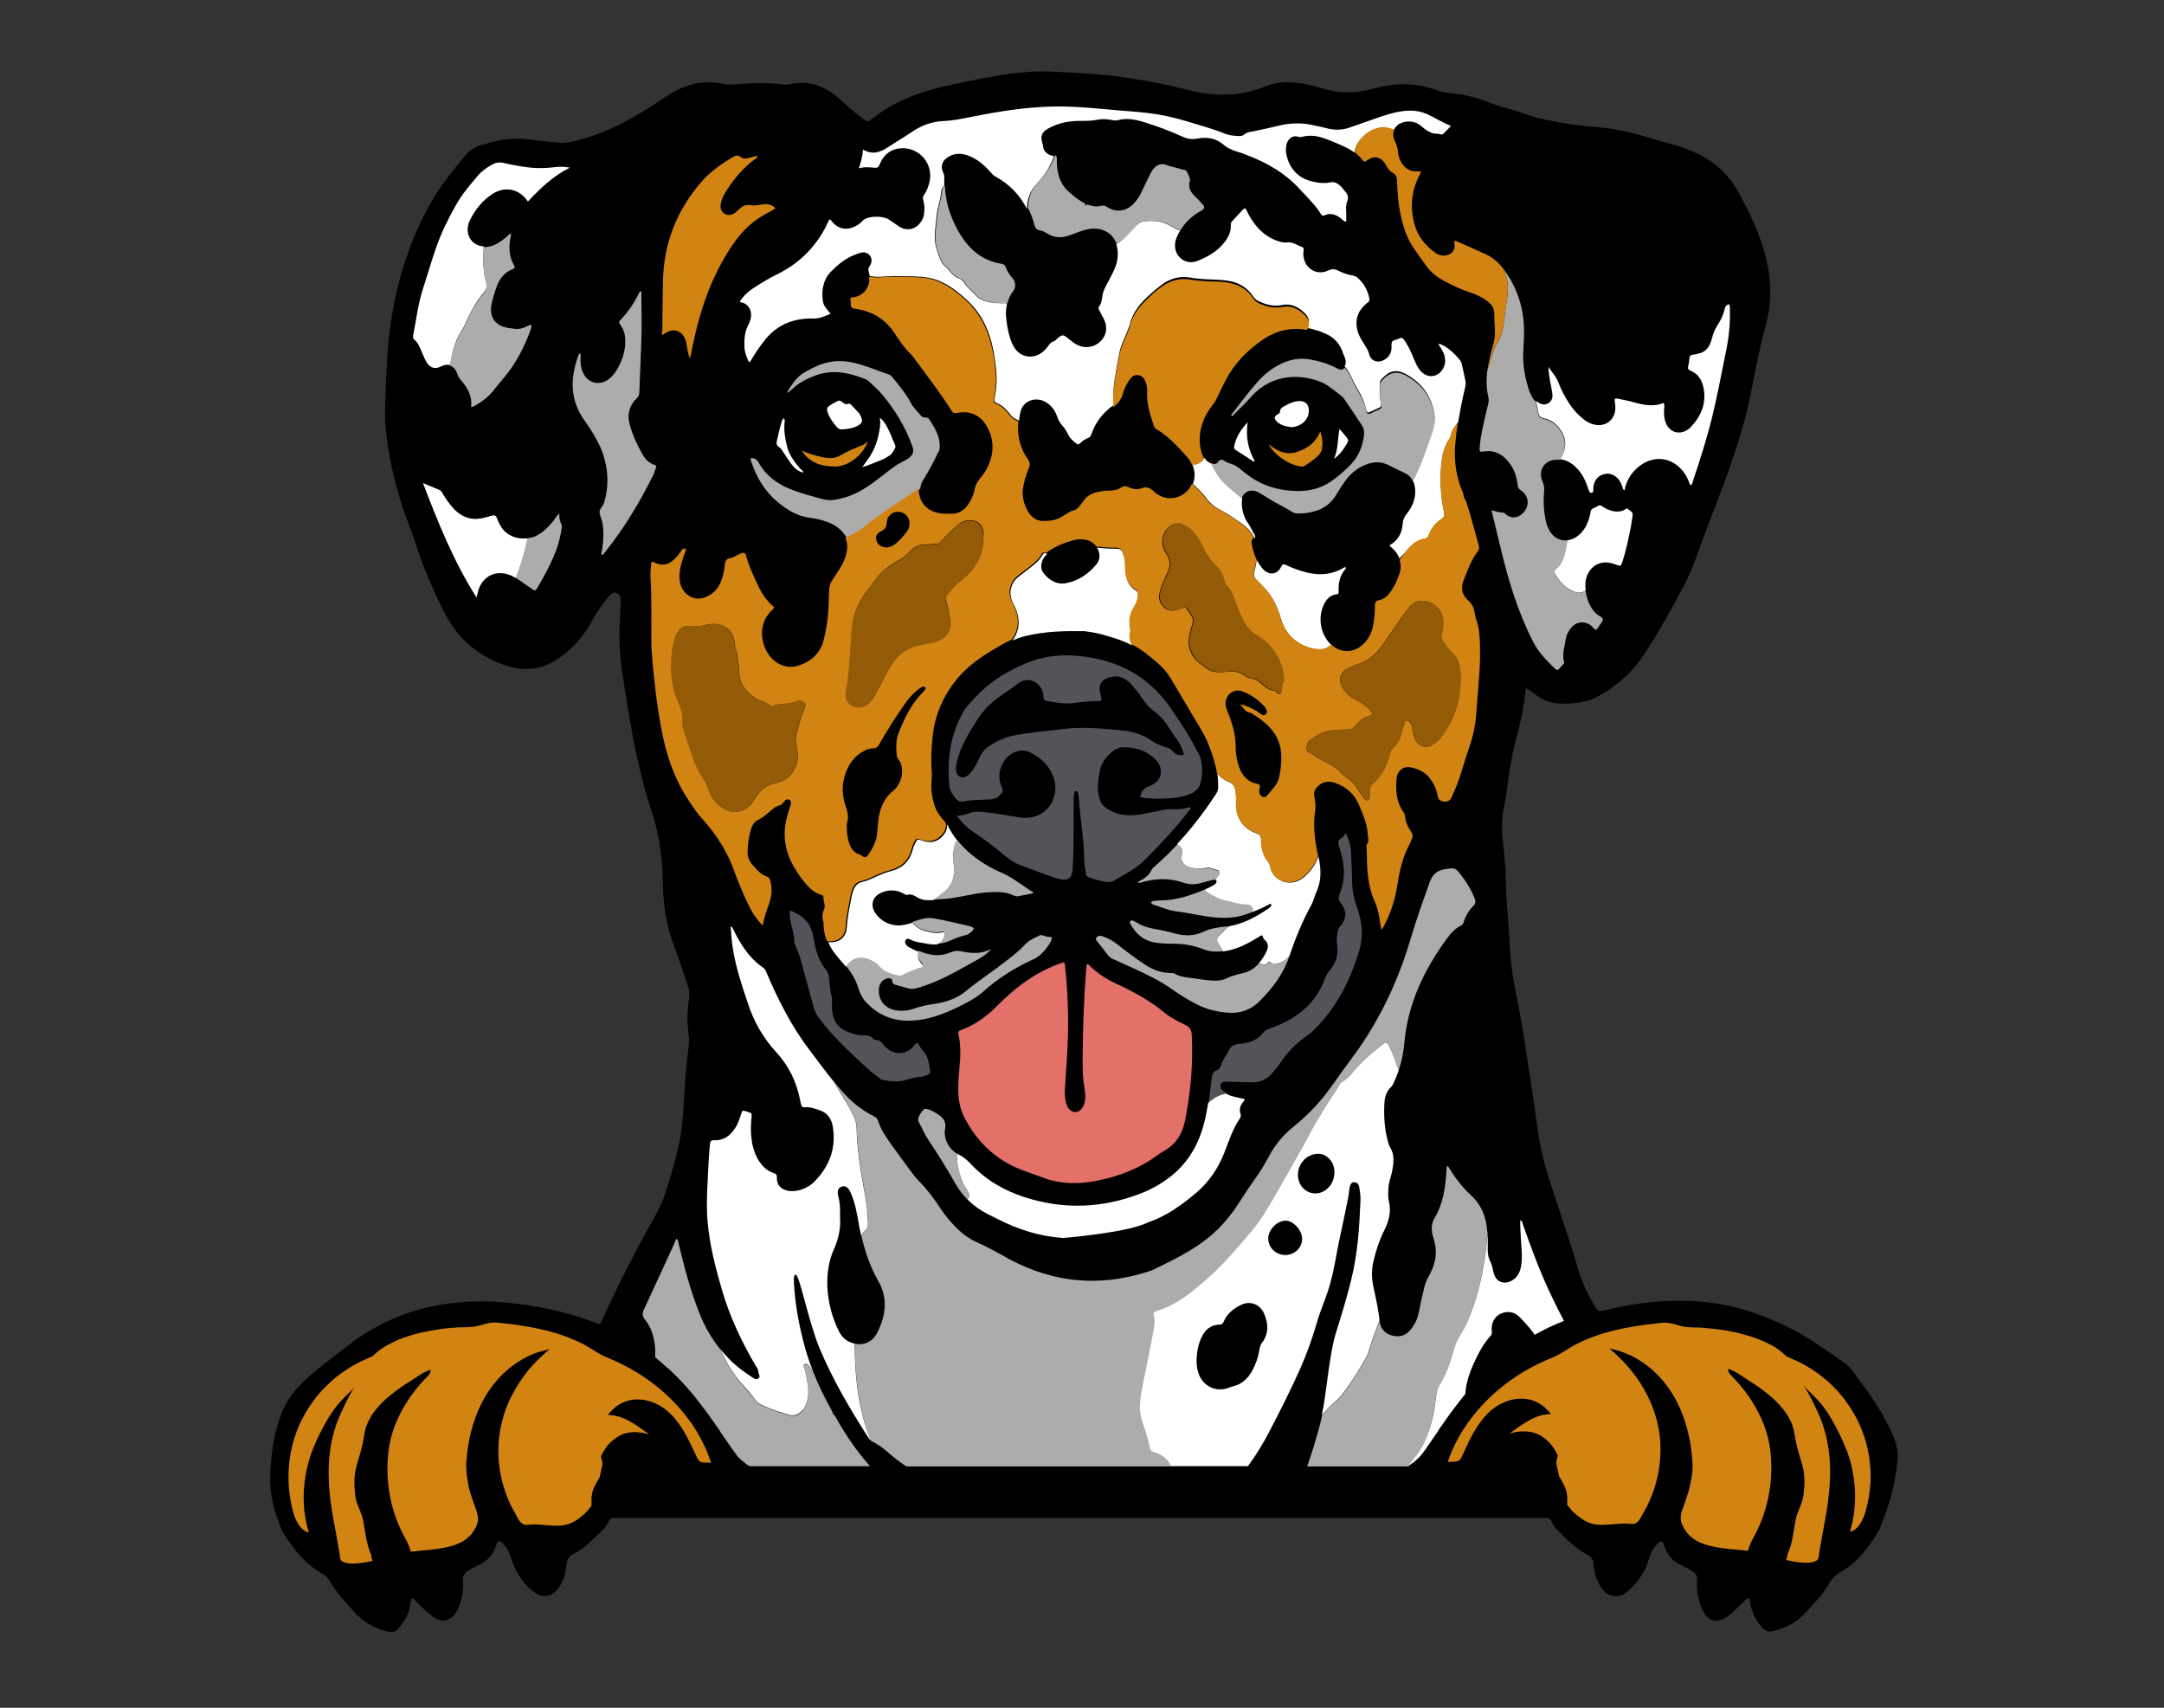 <?xml version="1.0" encoding="utf-8"?>
<!-- Generator: Adobe Illustrator 24.0.1, SVG Export Plug-In . SVG Version: 6.00 Build 0)  -->
<svg version="1.1" id="Layer_1" xmlns="http://www.w3.org/2000/svg" xmlns:xlink="http://www.w3.org/1999/xlink" x="0px" y="0px"
	 viewBox="0 0 990 781.2" style="enable-background:new 0 0 990 781.2;" xml:space="preserve">
<rect x="0" y="0" width="990" height="781.2" fill="#333333" stroke="none"/>
<style type="text/css">
	.st0{fill:#935A08;}
	.st1{fill:#E4706A;}
	.st2{fill:#ACACAB;}
	.st3{fill:#535459;}
	.st4{fill:#FFFFFF;}
	.st5{fill:#D28413;}
</style>
<g>
	<path d="M188.4,731.1c-0.6,1.4-0.8,2.9-1,4.4c-0.7,3.8-3,6.7-5.2,9.6c-1.3,1.7-3.2,1.7-5.1,1.2c-5.6-1.5-10.6-4.1-14.6-8.4
		c-4.2-4.6-8.4-9.2-11.6-14.6c-0.9-1.5-2-2.7-3.5-3.5c-7.9-4.4-13.2-11.2-17.8-18.7c-0.4-0.6-0.7-1.2-1-1.9c-2.8-7.4-5.2-14.9-5-23
		c0.2-9.6,1.4-19,4.6-28c2-5.8,5.2-10.8,9.5-15.1c2.2-2.1,4.4-4.2,6.8-6.1c5.1-4.1,10.3-8.2,15.5-12.1c14.4-11,30.7-17.2,48.7-19
		c14.7-1.5,29.2,0.1,43.6,3.2c7,1.5,13.9,3.5,20.6,6.2c1.7,0.6,1.7,0.6,2.4-1.1c7.2-16.1,15.3-31.7,23.9-47c2.1-3.8,4-7.7,5.3-11.8
		c2.7-8.6,5.4-17.2,6.9-26.2c0.8-5.3,1.2-10.6,1.5-16c0.5-8.1,1-16.1,2.1-24.1c0.4-2.7,0.1-5.4-0.2-8.1c-0.6-4.6-0.3-9.3,0.4-13.9
		c0.3-2,0.2-4-0.5-5.9c-1.9-6.1-4-12.2-6.2-18.1c-3.4-8.9-5-18.1-5.2-27.6c-0.2-11.5-1.3-22.9-5.1-34c-2.6-7.7-4.6-15.6-6.4-23.6
		c-2.8-12.2-4.7-24.5-6.6-36.8c-1.2-7.5-2-15.1-1.8-22.7c0.1-4.5,0.4-8.9,0.6-13.4c0-0.8,0.1-1.6-0.4-2.3c-1.3-2-3.1-2.1-4.7-0.3
		c-3.1,3.5-5.7,7.3-7.9,11.4c-3.1,5.7-7.1,10.7-12,14.8c-3.5,2.9-7.4,5.4-11.9,6.6c-5.9,1.5-11.6,0.8-17.2-1.3
		c-12-4.4-21-12.5-26.7-23.9c-5.2-10.4-9.8-21-13.3-32.1c-1.7-5.3-3.9-10.3-5.6-15.5c-3.8-11.7-6.6-23.6-7.8-35.8
		c-0.7-6.5-0.2-13.1,0-19.7c0.3-7.2,0.5-14.4,1.3-21.5c2.4-22.3,8.4-43.6,19.6-63.2c4.4-7.7,10-14.5,15.6-21.2
		c1.9-2.3,4.5-3.9,7.4-4.7c6-1.8,12.1-3.2,18.4-2.8c3.1,0.2,6.2,0.7,9.3,1c2.5,0.3,5.1,0.5,7.6,0.8c2.2,0.3,4.3-0.2,6.4-0.6
		c14.9-3.3,27.8-10.7,40.3-19c2.1-1.4,4.3-2.8,6.5-4.1c6.8-3.6,14-4.9,21.6-3.3c2.4,0.5,4.7,0.5,7.1,0.2c6.7-0.6,13.4-0.8,20.1,0.1
		c1.3,0.2,2.5,0.2,3.8-0.1c7.6-1.7,14.3,0.3,20.3,4.9c2.4,1.9,4.6,4,6.9,6c2.2,1.9,4.4,3.7,6.7,5.4c1,0.7,1.8,0.9,2.8,0.1
		c11.3-9.2,24.7-13.6,38.6-16.5c8.8-1.8,17.5-3.7,26.4-4.8c5.6-0.7,11.3-1.1,17-0.9c8.1,0.4,16.1,0.7,24.2,1.5
		c13.5,1.3,26.7,3.8,39.8,7.1c11.6,2.9,23.1,2.9,34.4-1.7c7.7-3.1,15.4-2.2,23-0.1c3.5,1,7,2.1,10.7,2.5c5.7,0.7,11.2-0.1,16.6-1.6
		c10-2.8,19.8-2.5,29.4,1.2c2.4,0.9,4.9,0.9,7.3,1.2c4.6,0.5,9.1,1.6,13.5,3.3c3.6,1.4,7.2,2.7,10.9,3.6c4.8,1.2,9.4,3.3,14.2,4.4
		c8,1.9,16,3.2,24.1,3.8s16,2,23.8,4.4c4.7,1.4,9.5,2.8,14.3,4.1c4,1.1,7.9,2.7,11.6,4.6c7.2,3.8,12.9,9.1,16.9,16.2
		c5.5,9.8,10.3,19.9,13,30.8c2.6,10.4,2.7,20.9-0.2,31.3c-2.9,10.4-4.8,21-6.9,31.6c-3,14.6-7.8,28.7-13,42.6
		c-4.1,10.8-8.3,21.6-12.2,32.5c-1.4,3.9-3.1,7.7-5,11.4c-5.7,11-11.8,21.8-18.6,32.2c-5.1,7.8-11.9,13.7-19.9,18.4
		c-5,3-10.6,3.8-16.4,3.9c-5,0.1-9.5-1.2-13.4-4.3c-1.2-1-2.6-1.7-4.2-2.8c-0.4,2.7-0.7,5.1-1,7.4c-0.7,4.9-1.9,9.7-3.2,14.5
		c-2.3,8.5-3.6,17.2-4.7,25.9c-0.3,2.8-1,5.5-1.5,8.3c-0.9,5.5-0.6,11,0.1,16.5c0.6,5.2,1.1,10.5,1.1,15.8
		c0.1,9.9,1.4,19.8,1.8,29.7c0.4,9.2,2.1,18.1,3.9,27c2.1,10,3.3,20.2,5,30.3c1.5,9.1,2.7,18.3,4,27.5c1.4,10.6,4.7,20.7,8.1,30.8
		c3.7,11,7.3,22,10.6,33.1c1.8,6.1,4.8,11.7,8,17.1c0.6,1,1.2,1.2,2.3,1c5.6-1.4,11.2-2.5,16.9-3.3c18.3-2.6,36.3-1.8,53.9,4.5
		c9.5,3.4,18.6,7.7,27,13.4c2,1.3,4,2.6,6,4c11.2,7.9,7.7,4.3,16.3,15.9c3.9,5.2,7.4,10.6,10.4,16.4c5.9,11.4,5.9,14.3,3.7,26.3
		c-1.3,7.3-3.7,14.4-6.4,21.3c-1,2.6-2.6,4.8-4.1,7c-3.8,5.5-8.1,10.5-14.1,13.8c-2.2,1.2-3.8,2.8-5.1,4.9
		c-3.1,5.4-7.4,9.8-11.6,14.3c-3.9,4.2-8.8,6.5-14.3,7.9c-2.6,0.7-4-0.3-5.7-2.3c-2.9-3.5-4.4-7.4-5-11.7c0-0.2-0.1-0.5-0.2-0.7
		c-0.1-0.1-0.2-0.3-0.3-0.4c-0.9,0.1-1.3,0.8-1.9,1.3c-1.7,1.6-3.4,3.3-5.2,5c-1.1,1.1-2.3,2-3.6,2.8c-3.8,2.4-7.5,1.5-9.8-2.4
		c-1.5-2.6-2.2-5.5-2.8-8.4c-0.4-2.2-0.5-4.5-0.3-6.7c0.1-1.6-0.5-2.8-1.8-3.6c-1.7-1.1-3.4-2.1-5.2-2.9c-4.1-1.7-6.7-4.8-8-9
		c-0.8-2.5-1.5-2.6-3.3-0.7c-1.9,1.9-3,4.3-3.8,6.9c-1.2,4.1-3.3,7.8-6.1,11.1c-1.3,1.6-2.8,2.8-4.3,4.1c-3.7,3.2-9,1.4-11.1-1.8
		c-1.9-2.8-3-5.8-3.5-9.1c-0.1-0.7-0.3-1.4-0.3-2.1c0-2.3-1.3-3.6-3.1-4.5c-5.5-2.8-9.6-7.4-13.9-11.7c-1-1-1.8-2.1-2.2-3.4
		c-0.4-1.2-1.2-1.6-2.4-1.5c-0.6,0.1-1.1,0-1.7,0c-141,0-282,0-423,0c-0.6,0-1.3,0.1-1.9,0c-1.2-0.1-1.9,0.3-2.3,1.5
		c-0.6,1.5-1.6,2.8-2.7,3.9c-2.2,2.1-4.4,4.2-6.6,6.3c-1.9,1.8-4.1,3.3-6.5,4.5c-2,1.1-3.3,2.4-3.5,5c-0.3,3.5-1.2,6.9-3.1,10
		c-0.9,1.4-1.8,2.7-3.3,3.4c-2.7,1.4-5.3,1.6-7.9-0.3c-5.3-3.8-8.8-9-10.8-15.2c-0.8-2.3-1.5-4.6-3.1-6.4c-0.3-0.4-0.6-0.7-1-1.1
		c-1.7-1.6-2.4-1.5-3,0.8c-1.4,4.4-4.1,7.5-8.4,9.3c-1.6,0.7-3.1,1.6-4.6,2.5c-1.6,1-2.3,2.2-2.2,4.2c0.4,4.5-0.5,8.9-2.3,13.1
		c-0.6,1.3-1.3,2.6-2.4,3.6c-2.5,2.2-5,2.4-7.9,0.7c-1.9-1.1-3.5-2.5-5.1-4c-1.5-1.4-3-2.9-4.5-4.4
		C189.5,731.7,189.2,731.1,188.4,731.1z"/>
</g>
<g>
	<path class="st0" d="M367.1,320.8c-0.9-0.4-1.8-0.3-2.7,0c-1,0.3-1.9,0.6-2.9,0.8c-2.6,0.6-5.4,0.2-7.9,1.3
		c-0.5,0.2-1.1,0.3-1.5-0.1c-1.8-1.7-4.2-2.1-6.2-3.3c-4.6-2.8-7.6-6.6-7.8-12.2c-0.1-2.8-0.6-5.5-1-8.3c-0.2-1.6-1-3-1.1-4.7
		c-0.4-7.5-7-10-12.4-8.6c-1.7,0.4-3.3,0.7-5,0.7c-1.4,0-2.7,0-4.1,0c-1.8-0.1-3.1,0.7-4.1,2.1c-0.6,0.9-1.2,1.8-1.6,2.9
		c-1.4,4.2-1.9,8.5-1.8,13.1c-0.2,5.9,0.9,11.6,3.3,17.1c1.2,2.7,2,5.6,1.8,8.6c-0.1,1.6,0.3,3,0.8,4.5c1.3,4,2.6,8,4,12
		c1.2,3.4,2.8,6.7,4.8,9.7c0.9,1.4,1.6,2.8,2.1,4.3c1,2.9,2.5,5.6,4.9,7.6c3.3,2.7,7.1,4.1,11.3,2.3c2.4-1,4-3.1,5.3-5.3
		c2.3-3.9,5.4-6.4,10-7.2c6.5-1.2,10.6-8.3,9.4-14.7c-0.4-2.1-1.2-4.3-0.6-6.5c0.9-4,1.9-8.1,3.5-11.9c0.2-0.5,0.4-1.1,0.6-1.7
		C368.7,322.1,368.2,321.3,367.1,320.8z"/>
	<path class="st0" d="M668.3,308.2c-0.1-3.7-1-7.4-4.2-10c-1.4-1.1-2.2-2.8-3.3-4.2c-1.1-1.4-1.3-2.8-0.9-4.5
		c0.5-2.2,0.8-4.4,0.4-6.7c-0.4-2.4-1.7-4.4-3.4-5.8s-3.9-2.2-6.2-2.2c-1.4-0.1-2.6,0.4-3.7,1.1c-0.4,0.3-0.7,0.5-1,0.8
		c-1.5,1.4-2.7,3-3.9,4.6c-3.2,4.5-6.3,9.2-9.5,13.7c-2.8,4-6.3,7.2-11.2,8.7c-1.8,0.6-3.6,1.5-5.4,2.3c-1.2,0.5-1.9,1.6-2.4,2.8
		c-0.9,2.2-0.4,4.1,0.8,6c1.7,2.9,4.5,4.5,7.3,6.1c2,1.1,3.7,2.3,5.2,3.9s1.3,2.3-0.8,2.8c-1.4,0.4-2.7,1-3.7,2.1
		c-0.8,0.9-1.7,1.7-2.5,2.5c-0.9,1-1.9,1.5-3.3,1.5c-2.4-0.1-4.9,0.2-7.3,0.4c-3.9,0.3-6.8,2.4-9.8,4.4c-1.4,1-1.8,2.6-1.6,4.3
		c0.1,0.6,0.3,1.3,0.9,1.4c2.1,0.5,3.3,2.3,5.1,3.1c3.8,1.7,7.5,3.5,10.3,6.8c0.7,0.8,1.8,1.3,2.6,2c1.4,1.1,2.7,2.3,3.7,3.8
		c0.9,1.4,1.9,2.8,2.8,4.2c0.4,0.6,0.8,1.1,1.3,1.6c1,0.9,2,0.5,2.2-0.8c0.1-0.9,0.1-1.9,0.1-2.8c-0.1-1.6,0.3-2.7,1.5-3.8
		c4.1-3.6,6.4-8.2,7.6-13.4c0.3-1.1,0.7-2.1,1.6-2.8c1.9-1.6,2.9-3.7,3.6-6c0.5-1.6,1-3.2,1.4-4.9c0.2-0.6,0.2-1.3,0.9-1.4
		c0.8-0.1,1.6,0.3,1.9,1c0.4,0.7,0.6,1.6,0.8,2.4c0.2,1.4,0.5,2.8,1,4.2c1.4,3.7,5.1,5.7,8.9,3c1.1-0.8,2.2-1.6,3-2.7
		C665.7,329.1,668.7,319.1,668.3,308.2z"/>
	<path class="st0" d="M443.3,238.2c-2.4,0.1-4.4,1.2-6.1,2.8c-2.3,2.2-4.4,4.4-6.7,6.6c-0.6,0.6-1.1,1.3-2.1,1.3
		c-1.8-0.1-3.6,0.5-5.3,0.4c-3.1-0.1-5.3,1.3-7.3,3.4c-1.4,1.4-2.8,2.7-4.5,3.6c-3.6,2-6.9,4.3-9.6,7.4c-1.8,2-3.3,4.2-4.9,6.4
		c-3.7,5.1-6.6,10.3-7.2,17c-0.5,6-0.6,12.1-1.2,18.2c-0.4,3.4-0.6,6.9-1.4,10.3c-0.3,1.1-0.3,2.2-0.2,3.3c0.2,2,1.1,3.5,3.1,4.3
		c2.6,1.1,5.7,0.6,7.7-1.4c1.2-1.2,2.1-2.6,2.9-4.1c1.9-3.7,3.8-7.4,5.8-11c3-5.5,7.2-9.6,13.5-11.1c2.2-0.5,4.5-0.9,6.7-1.3
		c6.1-1.2,9.2-5.7,7.9-11.4c-0.6-2.6-0.7-5.4-1.7-7.9c-0.3-0.8-0.2-1.6,0.4-2.4c2-2.6,4.2-5.1,6.8-7.1c6.5-5,9.7-11.5,9.9-19.1
		c0-1,0-1.5,0-2C449.6,240.2,447.3,238.1,443.3,238.2z"/>
	<path class="st0" d="M583.4,297.8c-2.1-3.1-4.8-5.4-8-7.3c-2.4-1.4-4.3-3.2-5.6-5.7s-2.5-5-3.5-7.6c-1.3-3.4-2.2-7.1-5-9.8
		c-0.5-0.4-0.5-1.1-0.6-1.6c-0.7-2.3-1.4-4.6-3.2-6.3c-3.1-3-5.4-6.4-7.2-10.3c-1.4-2.9-3.2-5.6-5.7-7.7c-4.1-3.4-8.4-3.1-11.3,1.6
		c-2.2,3.5-1.5,7.1,0.6,10.2c1.6,2.4,1.8,4.6,1,7.1c-0.5,1.5-1.1,3-1.9,4.4c-1,2-1.7,4-2.2,6.2c-0.7,2.9,0.1,5.2,2.3,7
		c2.1,1.8,4.6,1.6,6.9,0.6c2.8-1.1,2.8-1.2,4.2,1.3c0.3,0.6,0.7,1.2,1.1,1.7c0.8,1.1,0.9,2.2,0.5,3.6c-0.7,2.7-1.7,5.3-1.7,8.6
		c0,2.2,0.8,4.5,2.2,6.7c1.3,2.1,3.4,3.2,5.3,4.7c2.7,2.2,5.8,2.5,9,2.1s6.4-0.5,9.2,1.7c0.8,0.6,1.7,1.1,2.8,1.2
		c1.8,0.1,3.1,1.1,4.5,2.2c1.9,1.5,3.6,3.4,6.3,3.5c0.5,0,0.8,0.3,1,0.7c0.4,0.5,0.8,0.9,1.5,0.7c0.8-0.3,1-0.9,0.9-1.6
		c-0.1-1.5,0.2-2.8,0.9-4.2c0.2-0.5,0.2-1.2,0.2-1.7C587.6,305.4,585.8,301.5,583.4,297.8z"/>
</g>
<g>
	<path class="st1" d="M545.2,473.4c-0.1-2.4-1-3.6-3-4.6c-3.3-1.6-6.6-3.2-9.4-5.5c-6.6-5.5-14.1-9.6-21.9-13.2c-4.4-2-8.5-4.6-12-8
		c-0.5-0.4-0.8-1.1-1.6-1c-0.3,0.4-0.3,0.8-0.3,1.2c-1.1,13.6-1.6,27.2-1.7,40.8c0,4.7-0.1,9.5,0.8,14.2c0.2,1.2,0.3,2.5,0.4,3.8
		c0.1,2.2-0.3,4.2-1.6,6c-1.6,2.1-4.1,2.2-5.8,0.2c-0.9-1.1-1.4-2.3-1.6-3.7c-0.5-2.4-0.4-4.9-0.2-7.3c0.4-6.8,1-13.5,1.2-20.3
		c0.4-11.4,0-22.9-1.3-34.2c-0.1-0.5,0.1-1.2-0.6-1.6c-3.1,0.9-6.1,2.3-9,3.7c-7.6,3.8-14.2,9.1-20.3,15.1c-1.8,1.8-3.6,3.6-5.6,5.2
		c-3.4,2.7-7,5-11.1,6.6c-2.4,0.9-2.4,0.9-1.9,3.3c0.8,4.4,0.8,8.9,0.3,13.4c-0.3,3.4-0.6,6.8-0.6,10.1c-0.1,5,0.7,9.8,3.1,14.2
		c5.9,11,14.5,19.1,26.3,23.5c2.9,1.1,5.9,2.1,8.8,3.2c8.4,3.3,17.1,3.3,25.8,1.5c9.7-2,18.8-5.5,26.9-11.4c1-0.7,1.9-1.4,3-2
		c5.5-3,8.5-7.6,9.8-13.8C544.7,499.9,545.9,486.7,545.2,473.4z"/>
</g>
<g>
	<path class="st2" d="M381.8,647.4c-0.1,0-0.1-0.1-0.2-0.1c-0.3-0.2-0.5-0.5-0.6-0.8c-0.1-0.4-0.3-0.9-0.5-1.3
		c-2.6-4.7-5-9.4-7.1-14.3c-0.1-0.2-0.2-0.5-0.4-0.8c-0.9-1.8-1.5-3.8-3-5.2c-0.5-0.5-0.9-1.1-1.7-0.7c-0.7,0.4-0.6,1.1-0.4,1.8
		c0.8,2.1,1.2,4.4,1.5,6.7c0.7,4.1,0.7,8.1-1.6,11.8c-1.3,2.1-4.2,3.7-6.2,3.1c-4.3-1.3-8.6-2.7-12.7-4.5c-1.1-0.5-2.1-1-2.9-2
		c-2.3-2.7-4.5-5.5-6.8-8.2c-4.2-4.7-7.3-10-9.7-15.7c-4.1-5.1-7.3-10.7-9.7-16.9c-4.1-10.4-6.9-21.2-9.5-32.1
		c-0.1-0.5,0-1.2-0.9-1.5c-1,2.3-2,4.6-3.1,6.9c-3.9,8.5-7.8,17.1-11.8,25.6c-0.7,1.6-0.7,2.8,0.4,4.2c3.1,3.8,4.4,8.3,4.8,13.2
		c0.1,1.5,0.1,2.9,0,4.3l0,0l1,0.8l1.9,1.6c0.6,0.5,1.2,1.1,1.9,1.7l0.9,0.8l0.5,0.4l0.5,0.4c1.2,1.2,2.4,2.3,3.6,3.5
		c0.6,0.6,1.2,1.2,1.7,1.8l1.7,1.8c0.3,0.3,0.6,0.6,0.8,0.9l0.8,0.9l1.6,1.9c1.1,1.3,2.1,2.6,3.1,3.9c2.7,3.4,5.2,6.8,7.6,10.3
		c0,0.1,0.1,0.1,0.1,0.2c0.6,0.8,1.2,1.6,1.7,2.4c0.2,0.3,0.4,0.6,0.5,0.9c0.5,0.8,1.1,1.5,1.6,2.3c1.9,2.7,3.7,5.4,5.7,8.1
		c0.2,0.3,0.4,0.6,0.7,0.9l0.1,0.1c0.5,0.5,1,1,1.6,1.5c0.9,0.8,1.9,1.6,2.9,2.3c0.2,0.1,0.3,0.2,0.5,0.3c0.1,0,0.1,0.1,0.2,0.1H398
		c-4.6-5.2-8.7-10.8-12.4-16.8C384.3,651.7,383,649.6,381.8,647.4z"/>
	<path class="st2" d="M430.4,510.7c-1.2-1-2.5-1.8-3.8-2.4c-3.5-1.7-3.9-1.6-5.9,1.8c-0.6,1.1-0.9,2.1-0.3,3.3
		c0,0.1,0.1,0.1,0.1,0.2c0.8,1.4,1.5,2.9,2.2,4.4c0.6,1.2,1.3,2.3,2,3.4c4.3,6.5,8.5,13.1,12.3,19.9c1.6,2.8,3.4,5.2,5.6,7.4
		c0.6-0.4,0.9-1.2,0.8-2.1c-0.1-0.8-0.5-1.4-0.9-2.1c-2.7-3.9-3.9-8.4-4.6-13c-0.2-1.2-0.1-2.5,0.1-3.7c-4.1-2.2-6.5-7.2-5.6-11.7
		C432.8,513.9,432.1,512.1,430.4,510.7z"/>
	<path class="st2" d="M612.4,496.9c0.6-0.8,1.1-1.8,2-2.3c1.8-1,3.1-2.4,4.3-3.9c4-4.8,8.6-8.9,13.5-12.7c1.9-1.5,2.3-1.4,3.4,0.7
		c1.7,3.3,2.8,6.9,4.1,10.4c0.1,0.2,0.1,0.3,0.2,0.5c1.4-4.1,2.2-8.4,2.6-12.8c1.6-17.7,9-33.2,19.4-47.4c1.8-2.4,3.7-4.7,6.5-6
		c0.7-0.3,1-0.9,1.2-1.5c0.8-2.9,2.4-5.4,4.5-7.6c1.1-1.1,1-2.1,0.5-3.4c-1.5-3.8-3.6-7.3-6.1-10.5c-2.8-3.6-2.8-3.5-7.4-2.8
		c-3.6,0.5-5.7,2.4-7,5.8c-3,8.4-6,16.9-8.6,25.5c-4.6,15.9-11.2,31-20.1,45.1c-4.7,7.5-10.3,14.3-15.3,21.6
		c-5.1,7.4-11,13.9-18,19.5c-4.8,3.8-8.6,8.3-11.5,13.7c-1.8,3.4-3.8,6.8-6.1,10c-2.9,4-5.6,8.1-8.2,12.2c-1.7,2.7-3.7,5.2-5.8,7.7
		c-9,10.6-21.1,16.4-33.3,22.3c-0.5,0.2-0.9,0.4-1.4,0.5c-24,7.9-46.7,5-68.3-7.9c-0.6-0.3-7.8-4.2-9.6-4.9c-3.9-1.6-7.3-4-10.2-6.9
		c-2.9-2.9-5.5-6-7.7-9.4c-2.8-4.2-5.8-8.3-9.4-11.9c-1.4-1.4-2.7-3.1-3.9-4.7c-3.2-4.3-6.3-8.6-9.4-12.9c-2.3-3.2-4.4-6.4-5.6-10.2
		c-0.3-1-1-1.6-2-2.1c-5.7-2.9-10.6-6.9-14.8-11.8c-1.1-1.3-2.1-2.5-3.2-3.8c0.4,1,1,2,1.7,3c2.5,3.9,5,7.8,7,12
		c1,2,1.6,4.1,1.6,6.3c0.2,9.4,1.7,18.6,3.4,27.9c0.9,5.1,1.7,10.3,1.8,15.6c0,1.3-0.2,2.3-1.3,3.1c-0.8,0.6-1.4,1.4-1.8,2.4
		c1.6,7.2,4,14.2,7.7,20.7c4.4,7.6,3.5,15.3-0.1,22.9c-1.6,3.5-4.3,5.9-8.4,6c-0.8,0-1.5-0.1-2.2-0.2c-0.1,5.8,0.3,11.6,0.9,17.4
		c0.9,8.9,2.8,17.5,6,25.8c0.1,0.4,0.3,0.8,0.5,1.2c0.1,0.1,0.3,0.2,0.5,0.3c3,1.4,5.6,3.5,8.1,5.7c2.4,2.1,4.9,3.9,7.5,5.7h121.5
		c-1.5-2.9-3.9-5.1-7.6-6.2c-1.3-0.4-1.9-1.1-2.2-2.5c-0.8-3.6-1.8-7.2-3.1-10.7c-1.2-3.2-1.6-6.6-1.3-10c0.2-2.6,0.7-5.2,1.2-7.8
		c1.5-7.7,3.2-15.4,4.6-23.1c0.5-2.8,1.3-5.7,0.5-8.5c-0.4-1.3,0.1-1.9,1.2-2.2c6.4-1.9,12-5.4,17.1-9.6c4.8-3.9,9.4-8,13.7-12.5
		c2.5-2.6,4.8-5.4,7.3-8.1c3.9-4.3,7.7-8.7,10.8-13.7c3.8-6.1,7.4-12.3,10.9-18.6c3.2-5.8,6.7-11.6,9.8-17.5
		C602.8,511.8,607.5,504.3,612.4,496.9z"/>
	<path class="st2" d="M672.9,546.7c-4-3.7-7.3-8-10.1-12.7c-0.2-0.3-0.3-0.6-0.8-0.5c0,0.1-0.1,0.1-0.1,0.2c-0.1,0.7-0.1,1.3-0.2,2
		c-0.4,7.6-1.5,15-5.5,21.7c-1.6,2.7-1.4,5.7-0.5,8.6c2,5.9,1.4,11.5-1.6,16.9c-1,1.8-1.9,3.6-2.4,5.6c-1,4-1.9,8.1-2.7,12.1
		c-0.6,3-1.9,5.6-3.9,7.9c-2.2,2.6-5.1,3.3-8.3,2.4c-3.2-0.9-5.3-3.1-5.6-6.5c0-0.1,0-0.2,0-0.3c-1.9,4.9-3.8,9.9-5.2,15
		c-0.1,0.5-0.3,1-0.6,1.4c-2.7,4.7-5.4,9.4-8.6,13.8c-1.7,2.3-3.2,4.8-5.5,6.6c-2.5,1.9-4.6,4.2-6.5,6.7c-0.3,1.4-0.6,2.9-1,4.3
		c-1.7,6.4-3.6,12.7-5.8,18.9h46.3c0.8-1,1.6-2.1,2.4-3.1c3.4-4.3,5.8-9.1,7.4-14.3c1.2-4,1.9-8,2.5-12.1c0.3-2.4,0.5-4.9,1.8-7.1
		c2.9-4.8,4.8-10,6.3-15.4c0.6-2.3,1.3-4.5,2.6-6.5c1.1-1.7,2.1-3.5,3-5.3c3-6.3,5.1-12.9,6.7-19.6c1.5-6.6,2.6-13.2,3.2-20
		c0.1-1.3,0.2-2.6,0.2-3.9C680,556.9,677.8,551.2,672.9,546.7z"/>
	<path class="st2" d="M300.1,214c0.3-0.7,0.2-1.1-0.6-1.3c-2.6-0.8-4.3-2.7-5.6-4.9c-2.4-4.3-4.5-8.8-5.8-13.5
		c-1.3-4.5-0.3-8.8,3.2-12.1c0.8-0.8,1.1-1.6,1.2-2.7c0.3-7.9,0.6-15.7,0.9-23.6c0.3-7.2,0-14.4,0-21.6c0-0.4,0.2-0.9-0.4-1.1
		c-0.2,0.2-0.4,0.3-0.5,0.5c-2.2,4.7-5.1,9-8.7,12.7c-0.8,0.8-0.6,1.4,0,2.2c2,2.7,2.5,5.9,2.2,9.2c-0.4,4.7-2.1,8.9-4.7,12.7
		c-1,1.4-2.2,2.6-3.6,3.5c-4.2,2.5-9.1,0.9-11-3.6c-0.8-1.7-1.1-3.6-1.1-5.4c0-1.1,0-2.2,0-3.2c-0.2,0-0.4-0.1-0.6-0.1
		c-1.1,2.4-1.7,4.9-2.3,7.5c-1.7,8.2-0.4,15.8,4.4,22.7c1,1.5,2,2.9,3,4.4c2.1,3.4,4.1,6.8,5.5,10.6c2.7,7.6,3.1,15.4,0.7,23.2
		c-0.5,1.6-2.1,2.7-2,4.2c0.1,1.6,1,3.2,1.3,4.9c0.8,4.4,0.4,8.8-0.3,13.1c-0.1,0.5-0.5,1.1,0.1,1.6c0.8-0.3,1.1-1,1.6-1.6
		c8.8-11,16-23.1,22.2-35.7C299.3,215.7,299.7,214.9,300.1,214z"/>
	<path class="st2" d="M255.9,234.9c-1.4,1.2-2,2.3-2.7,3.3c-2.1,2.7-4.5,5.1-7.5,6.7c-1.2,0.7-2.7,1.1-4.3,1.3
		c-0.1,0.3-0.1,0.5-0.2,0.8c-1.3,5.9-2.9,11.8-5.2,17.4c0.7,0.4,1.4,0.8,2,1.3c1.7,1.2,3.5,2.4,5.2,3.6c1.6,1.1,1.7,1.1,2.7-0.5
		c3.3-5.6,6.4-11.4,8.7-17.5c1.1-3,1.8-6.2,2.3-9.3c0.1-0.8,0.3-1.5-0.1-2.2C256.1,238.5,255.8,237,255.9,234.9z"/>
	<path class="st2" d="M732.1,282c-3.6-1.8-6.1-6.8-6.7-11.7c-0.1,0.1-0.3,0.1-0.4,0.2c-1.5,0.8-2.8,0.9-4.3,0.4
		c-4.4-1.4-7.2-4.6-9.3-8.4c-0.4-0.8-0.4-1.5,0.3-2c3-2.3,3.9-5.6,4.6-9c0.3-1.4,0.5-2.8,0.7-4.3c-3.3,0.3-6.4-1.3-8.2-4.6
		c-0.8-1.5-1.4-3.1-1.7-4.8c-0.9-4.3-1.1-8.6-0.7-12.9c0.2-1.6,0-3.1-0.7-4.6c-2.3-5.1,0.9-10,6.5-10c0.6,0,1.1,0,1.6,0.1
		c0.1-0.4,0.3-0.8,0.5-1.1c2.1-3.9,2.3-7.9-0.1-11.8c-1.8-2.9-4.3-5-7.7-5.8c-1.4-0.4-2.5-0.8-2.8-2.4c-0.3-1.9-0.8-3.8-1.2-5.7
		c-0.8-0.7-1.5-1.6-1.9-2.6c-0.6-1.2-1.2-2.5-1.5-3.8c-1.6-5.5-2.6-11-2.2-16.8c0.1-2,0.2-4.1,0.3-6.1c0.4-9.5-1.5-18.5-6.4-26.8
		c-1-1.6-2-3.2-3.1-4.7c0.8,1.7,1.4,3.4,1.8,5.4c0.6,3.4,0.3,6.8-0.3,10.1c-0.5,3.3-1,6.7-1.3,10c-0.3,2.9-1.2,5.6-2.7,8.1
		c-1.1,2-1.9,4.1-2.6,6.3c-0.7,2.1-1.4,4.3-2.1,6.4c-0.6,4.2-0.6,8.4,0.4,12.5c0.2,1.1,0.2,2.2-0.1,3.3c-0.8,3.5-1.7,6.9-2.4,10.4
		c-0.7,3.3-1.3,6.6-1.5,10c-0.1,1.1,0.2,1.5,1.4,1.3c5.5-1,9.5,1.3,12.6,5.7c2,2.8,3,6,3.4,9.5c0.1,1,0.3,1.7,1.2,2.3
		c4.3,2.7,4.5,7.8,0.7,11.1c-2.1,1.8-4.7,2-7,0.3c-0.5-0.3-0.8-1-1.4-1c-1.8,0-3.6-0.6-5.5-1.1c0.6,2.2,1,4.1,1.5,6
		c2.7,11.3,5.3,22.6,9,33.6c2.4,7.1,5.2,14,8.6,20.6c2.4,4.8,6.1,8.5,9.9,12.2c0.8,0.8,1.5,1,2.2-0.1c0.4-0.5,0.9-1,1.4-1.5
		c0.5-0.4,0.8-0.9,0.6-1.6c-1-3.6,0.4-7,0.9-10.5c0.2-1.6,1-3,2-4.4c2.4-3.5,6.7-4,9.9-1.2c0.6,0.5,0.9,1.4,2,1.6
		c0.4-0.5,0.8-1,1.2-1.6c0.5-0.7,0.9-1.4,1.4-2.1C733.6,283.2,733.3,282.6,732.1,282z"/>
	<path class="st2" d="M560.1,221.5c2.5,2.5,5.1,4.8,7.9,6.7c0.9-3.4,4.4-4.8,7.9-2.9c2.3,1.3,4.6,2.9,6.9,4.2
		c2.9,1.6,5.8,3.1,8.6,4.8c0.7,0.4,1.6,0.6,2.4,0.6c1.5,0,3-0.1,4.4-0.3c0.6-0.1,1.2-0.3,1.8-0.4c1.1-0.2,2.2-0.5,3.2-0.9
		c3.2-1.3,6-3.4,8.1-7c1.3-2.2,2.7-4.3,4.2-6.4c2.2-3,4.9-5.4,8.3-6.9c3.4-1.6,7.1-2.2,10.6-0.6c2.7,1.2,5.4,2.7,8.1,3.9
		c2,0.9,3.3,2.4,4.1,4.3c0.1-0.1,0.1-0.2,0.2-0.3c3.7-7.1,6.1-14.6,8.7-22.1c1.1-3.2,1.2-6.5,0.5-9.8c-1.8-7.8-6.4-13.4-13.6-17
		c-3.2-1.6-6.5-1-9,1.5c-0.9,0.9-2.1,1.7-2.1,3.3c0.1,2.9-0.3,5.7,0.5,8.5c0.3,0.9,0.4,2-0.7,2.5c-1.5,0.6-2.9,1.3-4.3,2
		c-0.7,0.3-1.2,0.2-1.6-0.7c-0.5-1.3-0.6-2.6-1.1-3.9c-1.6-4.1-4.2-7.7-5.9-11.7c-0.7-1.7-1.8-3.3-3-4.7c-0.1,0.1-0.2,0.3-0.4,0.4
		c-1,0.9-2.1,0.4-3.1-0.1c-3.9-2.1-8.1-3.3-12.5-4.1c-4.6-0.8-8.9,0-13.1,2c-4.1,2-7.6,4.7-10.6,8.1c-4.1,4.6-7.8,9.5-11.6,14.5
		c-0.3,0.4-0.8,0.7-0.5,1.3c0.6,0.1,0.9-0.4,1.2-0.8c2.6-2.6,5.3-5.2,7.8-8c9.5-10.8,23.3-10.8,33.4-6.1c1.5,0.7,8.4,6,8.8,6.6
		c2.9,4.2,5.7,8.4,8.5,12.6c0.9,1.4,1.1,3,0.9,4.6c-0.6,4.8-2.3,9.2-5.6,12.8c-2.9,3.1-6,5.9-9.6,8.3c-4.9,3.3-10.3,4.5-16.1,4.3
		c-6.5-0.2-12.7-1.7-18.4-5c-2.1-1.3-4.1-2.7-6-4.3c-1.7-1.5-3.4-2.7-5.6-3.3c-0.7-0.2-1.5-0.5-2.1-0.9c-1.3-0.8-2.2-1.4-3.4,0.3
		c-0.7,1-2,1-3.2,0.5c0,0.1,0.1,0.2,0.1,0.3C556,215.5,557.5,218.9,560.1,221.5z"/>
	<path class="st2" d="M360.5,233.1c3,1.9,6.1,3.2,9.7,3.7c2.9,0.4,5.7,1,8.4,2c2.9,1.1,5.4,2.7,7.4,5.2c0.6,0.7,1.1,1.5,1.4,2.3l0,0
		c2.7-1.6,5.6-2.8,8-4.8c5.8-4.9,12.2-9,18.5-13.2c2.4-1.6,4.7-3.2,7.1-4.7c0.1-1.5,0.6-2.9,1.5-4.3c2.4-3.8,4.5-7.7,6.4-11.8
		c0-0.1,0.1-0.1,0.1-0.2c0.8-1,0.9-2.1,0.9-3.3c0.1-4.7-2.4-8.4-4.7-12.1c-0.4-0.7-1.1-1-1.9-0.9c-0.9,0.1-1.6-0.4-2.2-1.1
		c-1.4-1.8-3.2-3.3-4.3-5.4c-2.2-4.3-5.4-8-8.4-11.8c-0.5-0.6-1-1.1-1.7-1.4c-4.3-1.4-8.5-3.2-12.9-4.5c-4.3-1.3-8.6-2-13-1.4
		c-4.6,0.6-8.7,2.6-12.7,4.9c-3.7,2.1-5.9,5.6-8.2,9.4c1.2-0.4,1.8-1.1,2.4-1.6c2.9-2.9,6.5-4.7,10.4-6.2c8-3.1,15.6-1.5,23.2,1.5
		c0.5,0.2,0.9,0.5,1.3,0.8c2.2,2.1,4.6,4.1,6.5,6.4c5.9,7.1,10.6,14.9,13.7,23.6c0.9,2.5,0.2,4.1-2,5.6c-2,1.3-4.2,2.1-6.1,3.5
		c-3.6,2.6-7.1,5.5-10.7,8.1c-4.9,3.5-10.1,6.1-16.1,7.1c-2,0.4-3.9,0.4-5.8-0.1c-5.3-1.4-10.6-2.8-15.7-4.9c-6-2.5-10.8-6.2-14-12
		c-0.8-1.4-1.9-2-3.5-2c-0.1,1.1,0.2,2,0.6,2.8C347.2,221.2,352.6,228.2,360.5,233.1z"/>
	<path class="st2" d="M242.9,148.5c-5.1,2.3-5.4,2.3-10.5,1.5c-5.9-1-8.8-5.1-7.5-10.9c0.5-2.4,1.2-4.8,2-7.1c1.3-4,3.5-7.3,7.7-8.9
		c1-0.4,1-0.9,0.6-1.7c-2.3-3.9-2.5-8.2-1.7-12.5c0.1-0.6,0.5-1.3,0.2-2c-0.8,0.2-1.3,0.8-1.8,1.3c-1.5,1.3-3.2,2.6-5,3.5
		s-3.6,1.4-5.6,1.3c-0.3,5.6-0.4,11.2,1.1,16.7c0.5,1.8,0.1,3.1-1,4.4c-3.2,3.7-5.6,7.8-7.6,12.2c-0.9,1.8-1.6,3.8-2.7,5.4
		c-3.1,4.8-4.4,10.1-5.2,15.6c1.5,0.4,2.6,1.7,3.3,3.7c0.3,1.1,0.9,2,1.6,2.8c3,3.5,5.3,7.2,4.7,12.1c0,0,0.1,0.1,0.2,0.2
		c0.4,0.1,0.8-0.1,1.2-0.3c3.1-1.7,6-3.8,8.3-6.5c1.8-2.2,3.6-4.5,5.5-6.7c5.5-6.6,9.3-14.1,12.2-22.1
		C242.9,149.8,243.4,149.2,242.9,148.5z"/>
	<path class="st2" d="M476.1,105.5c1,0.1,1.9,0.7,2.8,1.2c3.7,2.4,7.5,2.2,11.4,0.6c2.2-0.9,4.4-1.7,6.7-2.3
		c6.2-1.5,11.9,1,13.8,6.6c1.2-0.7,2.4-1.6,3.5-2.7c1.9-1.9,3.9-3.8,5.7-5.8c1.1-1.2,2.5-1.8,4-2c3.8-0.3,7.6,0,11,1.8
		c1.6,0.8,3.1,1.8,4.7,2.4c0.1,0,0.2,0.1,0.3,0.1c2.1-3.5,5-6.3,8.6-8.5c0.4-0.3,0.9-0.4,1.3-0.7c1.2-0.9,1.3-1.6,0.3-2.7
		c-1.1-1.3-2.3-2.5-3.5-3.7c-2-1.9-3.2-3.9-2.4-6.8c0.4-1.6-0.7-2.9-1.2-4.3c-0.4-1.1-1.7-1-2.6-1.3c-2.3-0.7-4.6-1.1-6.8-1.9
		c-2.9-1.1-4.9,0.1-6.5,2.4c-0.7,1-1.2,2-1.7,3.1c-1.2,2.4-2.2,4.7-3.4,7.1c-0.9,1.9-2.1,3.7-3.6,5.2c-3.4,3.4-7.9,4-12,1.4
		c-1-0.7-1.9-0.8-3.1-0.5c-2.1,0.5-4,0.1-6-0.7c-0.3,0.2-0.6,0.5-1,0.7c0-0.4,0.1-0.7,0.1-1.1c-2.7-1.2-4.9-3.1-7.1-5
		c-2.4-2-4-4.4-4.9-7.3c-0.8-2.5-1.1-5.1-1-7.8c0.1-0.9-0.1-1.6-0.8-2c0,0.1-0.1,0.1-0.1,0.2c-1.2,3.5-3,6.7-5.4,9.6
		c-1.5,1.7-3.1,3.4-4.3,5.2c-1.9,2.8-2.5,5.9-2.6,9.1c1,2,1.9,4.2,2.6,6.5C473.3,104,474,105.2,476.1,105.5z"/>
	<path class="st2" d="M429.8,117c0.6,1.6,1.2,3.4,2.4,4.4c2.5,2.1,4,5.3,7.5,6.2c0.4,0.1,0.9,0.6,1.1,1c1.7,2.7,4.2,4.6,6.3,6.9
		c1.4,1.4,3.4,2.3,5.4,2.6c2.8,0.5,5.6,0.7,8.4,0.5c0.5-1.9,1.3-3.7,2.6-5.4c1.3-1.7,1.2-4.2-0.2-5.8c-1.3-1.6-2.5-3.2-3.2-5.2
		c-0.3-0.9-0.9-1.3-1.8-1.5c-9.7-1.5-15.9-7.6-20.3-15.7c-3.4-6.3-5.5-12.9-5.7-20c-0.9,0.6-1.4,1.6-1.5,3.1c-0.2,3.6-1.7,7-2,10.6
		c-0.2,3-0.9,6-0.7,9.5C427.6,111,428.7,114.1,429.8,117z"/>
	<path class="st2" d="M504.4,428.3c-1.1-0.4-2.1-0.3-2.8,0.6c-0.7,0.9,0.3,1.5,0.7,2.2c1.3,1.7,2.7,3.3,3.9,5c0.3,0.4,0.6,0.8,1,1.2
		c0.6,0.6,1.2,1.1,2,1.4c0.5,0.2,1,0.5,1.6,0.7c2.7,1.2,5.3,2.4,7.9,3.6c6.1,2.8,12.1,5.7,17.6,9.6c3.4,2.4,6.9,4.6,10.6,6.5
		c5,2.7,10.4,4,16.1,4.2c5,0.2,9.5-1.7,12.9-5c6-5.9,11.1-12.5,13.9-20.7c-1.6,1.6-3.3,3-5.8,3.4c-0.8,0.1-1.6,0.4-2.3-0.4
		c-0.5-0.6-1.4-0.8-2,0c-0.9,1.2-2,0.8-3,0.4c-0.3-0.1-0.5-0.2-0.8-0.3c-1.8,2.1-4.1,3.7-7.2,4.4c-2.8,0.7-5.6,1.4-8.2,2.7
		c-1.5,0.7-3.1,0.8-4.7,0.8c-3.6,0-7.1-0.8-10.6-1.2c-2.7-0.3-5.4-0.6-7.8-2c-0.5-0.3-1.1-0.3-1.7-0.3c-4.5,0-8.4-1.5-12.1-4
		c-4.4-2.9-8.6-6.1-12.7-9.3C508.9,430.2,506.7,429.1,504.4,428.3z"/>
	<path class="st2" d="M518.3,421.1c-0.4-0.2-0.8,0-1.2,0.3c-0.4,0.4-0.2,0.8,0,1.2c2.7,4.9,6.6,8.1,12.3,8.7
		c2.5,0.3,5.1,0.4,7.6,0.4c4.6,0,9.1,0.8,13.4,2.5c2.1,0.8,4.2,1.2,6.5,1.1c0.9,0,1.8-0.1,2.7-0.2c-0.5-0.9-1.1-1.8-1.6-2.7
		c-1.7-2.7-1.6-3.1,0.6-5.4c1.2-1.3,2.5-2.4,3.8-3.4c-0.5,0.1-1,0.2-1.5,0.2c-3.4,0.4-6.9,0.8-10.1,2.3c-4.1,2-8.4,2.2-12.9,1
		c-3.1-0.8-6.2-1.6-9.4-2.1c-3.1-0.5-5.9-1.4-8.5-3C519.5,421.7,518.9,421.4,518.3,421.1z"/>
	<path class="st2" d="M530.5,411.9c-0.8,0-1.7,0.1-2.5,0.2c-0.5,0.1-1.2,0.1-1.4,0.8c0.4,0.8,1.2,1,1.9,1.2c3,0.9,5.9,2.3,9,2.7
		c6.7,0.8,13.3,2.6,20.1,3c4.1,0.2,8.1-0.1,12-1.4c1.2-0.4,2.3-0.8,3.5-1.3c0.6-1.8-0.4-3.4-2.5-3.4c-3.4-0.1-6.5-1.2-9.7-1.8
		c-3.2-0.6-6-2.2-8.7-4c-0.6-0.4-0.7-0.8-0.4-1.3C545,409.6,538,411.9,530.5,411.9z"/>
	<path class="st2" d="M544.3,396.7c-3-0.9-4.3-2.8-3.6-5.9c0.4-1.8,0-3.2-1.5-4.2c-0.2-0.1-0.4-0.2-0.6-0.3
		c-3.2,3.4-6.5,6.7-10.1,9.8c-0.7,0.6-1.4,1.1-1.8,2.1c-0.9,1.9-2.5,3.2-4.2,4.2c-0.6,0.4-1.5,0.5-1.9,1.4c0.3,0,0.3,0.1,0.4,0.1
		c0.3-0.1,0.7-0.1,1-0.2c6.4-1.9,12.8-2.2,19.2,0c2.5,0.9,5,1,7.5,0.4c1.6-0.4,3.3-0.8,4.9-1.3c0.6-0.1,1.1-0.3,1.7-0.4
		c0.3,0,0.6,0,0.9,0.2c0.4-0.5,0.8-1,1.2-1.6c0.8-1.1,0.6-2.7-0.4-2.8c-1.8-0.3-3.3-1.4-5.4-1C549.2,397.5,546.7,397.4,544.3,396.7z
		"/>
	<path class="st2" d="M453,396.7c-5.9-3.3-11.2-7.4-15.2-12.6c-0.5,0.6-0.8,1.4-1.1,2.5c-0.8,3.2-0.6,6.4-0.3,9.6
		c0.4,4.7-0.8,8.7-4.7,11.6c-1.6,1.2-3.1,2.4-4.6,3.6c0,0,0,0-0.1,0.1c1.8-0.1,3.6-0.2,5.4-0.3c6.9-0.6,13.6-2.8,20.6-3.1
		c3.6-0.1,7.1-0.2,10.4,1.4c0.7,0.3,1.4,0.6,2.2,0.5c1.9-0.4,3.8-0.7,5.7-1.1c0.5-0.1,1.1-0.1,1.5-0.8c-1.6-0.7-2.8-1.6-4-2.5
		c-3.7-2.5-7.3-5.1-11.5-6.8C455.8,398.2,454.4,397.5,453,396.7z"/>
	<path class="st2" d="M472.6,438.9c3.7-1.7,6.1-4.7,8.1-8.2c0.3-0.5,0.7-1.2,0.3-2c-1.3-0.1-2.7-0.3-3.9-0.8c-0.5-0.2-1-0.2-1.5,0
		c-2.4,1.2-4.9,2.2-6.8,4.3c-2.2,2.4-4.7,4.4-7.2,6.4c-6.5,5.1-13.5,9.7-19.9,14.9c-3.9,3.2-8.5,4.8-13.5,5.6
		c-3.4,0.5-6.8,1.1-10.1,2.3c-2.8,1-5.6,1.2-8.5,0.7c-5.2-0.9-8.3-5.4-7.4-10.6c0.4-2.1,2-3.7,4.1-4c1-0.1,1.9,0.3,1.9,1.2
		c0.1,1.6,1.1,1.7,2.2,2c1.8,0.5,3.6,1,5.4,1.5c1.3,0.3,2.5,0.1,3.7-0.2c10.2-2.8,19.1-8.3,28.2-13.3c2.1-1.2,4.2-2.6,5.7-4.6
		c-2.5,1.3-5.1,1.9-7.9,1.8c-1.9,0-3.7-0.3-5.5-0.7c-1.7-0.4-3.3-0.3-5,0.4c-5.3,2.3-10.2,1.3-14.8-0.7c-0.1,0.3-0.1,0.6-0.2,0.9
		c-0.1,1.7,0.3,3.1,1.5,4.4c1,1.1,0.8,1.6-0.7,2c-2.2,0.6-4.3,1.5-6.4,2.5c-1.1,0.6-2.3,1.3-3.6,1c-3-0.8-6.1-1.5-8.3-4
		c-0.9-1-1.9-2-3.1-2.6c-4.7-2.4-8.6-2.1-11.7,1.5c-0.3,0.3-0.5,0.7-0.7,1.1c2.5,3.2,4.6,6.6,5.8,10.6c0.7,2.2,1.7,4.3,3.3,6
		c5.4,5.9,12.1,8.8,20.1,8.6c2.4-0.1,4.8-0.3,7.1-0.8c6.7-1.4,12.9-4.3,19.1-7.5c0,0,0.1,0,0.1-0.1l0,0c2.5-1.3,4.9-2.8,7.1-4.7
		C456.2,447.8,464,442.8,472.6,438.9z"/>
	<path class="st2" d="M428.7,431.7c2.2-0.1,4.3-0.6,6.4-1.6c2-0.9,4.1-1.7,6.2-2.2c1.9-0.4,3.2-1.5,4.3-3.1c-0.6-0.9-1.5-1-2.3-1.2
		c-5.1-1.2-10.2-2.4-15.4-3.4c-2.4-0.5-4.9-0.3-7.3,0.5c-1.1,0.4-2.3,0.7-3.4,1.1c1.6,1.9,3.7,3.2,6.1,3.8c2.4,0.6,4.9,1.3,7.5,0.6
		c0.5-0.1,1.3-0.2,1.2,0.8C431.8,429.1,430.5,430.9,428.7,431.7z"/>
</g>
<g>
	<path class="st3" d="M422,480.4c-0.6-0.6-0.9-1.4-1.4-2.1c-0.9-1.6-1-1.6-2.2-0.2c-3.7,4.7-9.8,4.9-13.8,0.3
		c-1.2-1.4-2.1-2.8-4.2-2.7c-0.3,0-0.7-0.2-0.9-0.4c-1.3-1.8-3.1-1.7-5-1.7c-1.1,0-2.2-0.3-3.2-0.5c-7.9-1.9-10.9-5.8-10.7-13.9
		c0-1.1,0.2-2.3-0.1-3.3c-0.8-2.8-1-5.7-1.2-8.5c-0.1-1.5-0.6-2.8-1.5-3.9c-2.4-3-3.9-6.5-4.8-10.3c-0.4-1.8-0.7-3.7-1.1-5.5
		c-1.2-5.7-4.8-9.2-10.5-11.2c-0.2,1.5,0,2.6,0.1,3.7c0.4,3.7,2.1,7.2,1.9,11c0,0.5,0.3,1,0.5,1.4c1,2,1.8,4.2,2.4,6.4
		c2,7.3,4,14.7,6,22c0.4,1.4,1,2.7,1.8,3.9c6.6,9.2,14.9,16.6,23.1,24.2c1.5,1.4,3.2,2.6,4.8,3.8c0.5,0.4,0.9,0.9,1.5,1
		c3.4,0.7,6.8,1.2,10.3,0.3c2.4-0.7,4.7-1.5,7.2-1.6c1.3,0,2.4-0.6,3.6-1.1c1-0.4,1.1-1,0.9-2C424.9,486.2,424.6,482.9,422,480.4z"
		/>
	<path class="st3" d="M546.2,340.8c-3-5.8-6.7-11.1-10.4-16.5c-8.7-12.8-20.6-20.5-35.8-23.3c-7.5-1.4-15.1-1.8-22.7-0.1
		c-5.7,1.2-10.9,3.7-16,6.4c-7.7,4.1-13.9,9.8-19.4,16.5c-0.9,1-1.5,2.3-2.1,3.5c-5.3,10.1-6.5,20.9-5.5,32.1
		c0.2,2.3,1.5,4.1,2.9,5.8c1,1.2,2.1,1.8,3.8,1.4c3.8-0.8,7.7-0.7,11.6-0.9c1.7-0.1,3.2-0.3,4.5-1.7c1.8-2,2-1.9,1-4.4
		c-1.7-4.3-1-8.3,1.6-12c2.6-3.6,7.6-5.3,11.2-3.6c3.3,1.6,6.3,3.7,8.5,6.7c3,4.2,4.3,8.9,2.8,13.9c-1.9,6.5-8.1,10.3-15,9.4
		c-6-0.8-12-2.2-18.1-2.6c-1.6-0.1-3.2-0.3-4.8,0.3c-2,0.8-4,1.3-6.6,1.6c1.2,1.4,2.1,2.4,3,3.4c1.3,1.4,2.8,2.7,4.5,3.8
		c4.8,3.2,9.4,6.6,13.8,10.4c2.4,2,5,3.8,8,4.9c4.7,1.8,9.3,3.5,14,5.2c1.4,0.5,2.8,0.9,4.2,1.2c3.3,0.7,5.1-0.5,5.4-3.8
		s0.4-6.6,0.5-9.9c0.1-7.9,0-15.7,0.1-23.6c0-0.6,0.1-1.2,0.2-1.8c0.1-0.6,0.3-1.3,1-1.2c0.7,0.1,0.8,0.8,0.9,1.3
		c0.2,1.9,0.5,3.9,0.6,5.8c0.6,8,2.1,16,2.1,24c0,2.2,0.4,4.4,0.8,6.5c0.2,0.8,0.3,1.5,1.2,1.8c3,1,5.9,2,9.1,2.2
		c0.8,0,1.5-0.2,2.2-0.5c5.1-3,10.5-5.6,14.7-9.9c7.1-7.1,13.9-14.4,20-22.3c0.1-0.1,0.2-0.2,0.3-0.4c0.1-0.2,0.3-0.4,0.3-0.6
		s0.1-0.4,0-0.6c-2.4,0.6-4.7,1.1-7.1,1c-2.1-0.1-4.2,0-6.3,0.5c-2.3,0.5-4.6,1-7,1.4c-6.1,1.2-12,1.6-17.6-2.1
		c-1.7-1.1-2.8-2.2-3.4-4.1c-1.4-4.3-1-8.7-0.1-13c0.7-3.6,2.6-6.4,5.3-8.7c1.4-1.3,3.1-2.2,5-2.3c5.9-0.3,11.1,1.4,15.3,5.6
		s2.7,10.4-2.9,12.1c-2.7,0.9-3.7,2.6-4.2,5.1c4.2,0.8,8.4,0.8,12.5,0.5c3.5-0.2,7.1-0.6,10.4-2c2-0.8,3.5-2.1,4.4-3.9
		c0.2-0.9,0.3-1.7,0.7-2.5c0.7-4.8,0.6-9.6-2.3-13.9C546.7,341.9,546.4,341.3,546.2,340.8z M536.3,343.4c-0.8-1-2.1-1.3-3.3-1.7
		c-2.2-0.7-4.3-1.6-6.2-2.9c-4.4-3.1-9.3-4.3-14.5-4.8c-8.3-0.7-16.7-1.6-25.1-0.6c-7.9,1-15.8,1.5-23.6,3.1
		c-4,0.8-7.7,2.6-11.1,4.8c-2.2,1.4-3.6,3.5-4.7,5.9c-0.9,2-1.9,4-3.3,5.7c-0.7,0.9-1.4,1.7-2.4,2.2c-1.9,1.1-3.7,0.4-4.5-1.7
		c-0.4-1.2-0.3-2.3-0.1-3.5c1-5.5,3.4-10.4,6.2-15.2c0.9-1.5,1.9-3,2.8-4.5c3-5.2,7.3-9.3,12.3-12.6c2.4-1.6,4.7-3.2,7-5
		c5.1-3.9,11,0.2,11.5,5.3c0,0.4,0.1,0.8,0.1,1.3c0.1,0.8,0.5,1.2,1.2,1.4c4.2,0.8,8.4,1.5,12.6,1c3.6-0.5,7.2-0.9,10.9-0.9
		c1.9,0,2-0.2,1.6-2.1c-0.2-0.9-0.5-1.8-0.6-2.7c-0.4-3.2,1.2-5.1,4.3-6c4.2-1.3,7.2,0.1,10,3c1.7,1.9,3.4,3.8,4.7,5.9
		c1.7,2.7,3.7,5,6.3,6.9c2.9,2.1,4.9,4.8,6.8,7.8c0.8,1.2,1.5,2.5,2.4,3.6c2,2.4,3.2,5.2,4.1,8.1
		C539.4,345.9,537.7,345.1,536.3,343.4z"/>
	<path class="st3" d="M622.7,422.5c-0.4-2.9-1.3-5.6-2.2-8.3c-1.2-3.4-1.8-6.9-1.9-10.4c-0.1-4.5-0.3-9-0.5-13.5
		c-0.1-3.1-0.9-6.1-2.4-9.2c-0.7,0.9-1.2,1.8-1.9,2.2c-2,1.1-1.7,2.5-1.1,4.2c0.4,1,0.6,2.1,0.9,3.2c1.8,6.1,1.7,12.2-0.7,18.2
		c-0.7,1.8-0.6,3,0.7,4.5c2.6,3.2,2.4,7-0.3,10.1c-0.6,0.7-1.1,1.5-1.3,2.4c-0.3,2-0.7,4-0.3,6.1c0.7,4.5-0.4,8.4-3.3,11.8
		c-0.8,1-1.5,2-2,3.2c-4.3,12.3-13.6,19.4-25.5,23.5c-1.2,0.4-2.1,0.8-2.9,1.8c-2.3,3-5.4,4.5-9.1,5c-0.8,0.1-1.7,0.2-2.5,0.3
		c-1.9,0.1-3.4,1.1-4.2,2.8c-1.1,2.4-2.9,4.4-3.6,7c-0.3,0.9-0.9,1.8-1.7,2.1c-2.4,0.8-2.4,2.7-2.7,4.6c-0.4,3.4-0.8,6.9-1.3,10.3
		c2.3-2.2,5.1-3.7,8.1-4.4c-0.2-0.1-0.5-0.3-0.7-0.4c-1.1-0.8-2.2-1.7-1.9-3.3c0.2-1.2,1.2-1.6,3.3-1.5c3.6,0.1,7.3,0.2,10.9,0.3
		c3.6,0.1,6.6-1.1,9-3.8c1.8-1.9,3.4-4,4.9-6.2c2.9-4.1,6.3-7.7,10.5-10.6c2.5-1.7,4.6-3.7,6.6-5.9c8.6-9.5,14.2-20.6,17.9-32.7
		C622.9,431.7,623.4,427.1,622.7,422.5z"/>
</g>
<g>
	<path class="st4" d="M391.9,632c-0.6-5.8-0.9-11.6-0.9-17.4c-3.2-0.6-5.6-2.4-7.2-5.6c-3.2-6.5-5-13.3-5.3-20.5
		c-0.2-6,0.6-11.8,3.1-17.3c2.1-4.7,3.1-9.7,2.7-14.5c0.1-3.6,0-6.8-0.9-9.9c-0.2-0.7-0.2-1.3-0.1-2c0.2-1,0.8-1.7,1.8-2
		c1.1-0.4,2,0,2.8,0.7c0.7,0.7,1,1.6,1.4,2.4c1.9,4.3,2.7,8.9,3.5,13.5c0.3,2,0.7,3.9,1.2,5.9c0.4-0.9,1-1.7,1.8-2.4
		c1.1-0.8,1.3-1.8,1.3-3.1c-0.1-5.3-0.8-10.4-1.8-15.6c-1.7-9.2-3.2-18.5-3.4-27.9c0-2.2-0.6-4.3-1.6-6.3c-2-4.2-4.6-8.1-7-12
		c-0.6-1-1.2-2-1.7-3c-3.9-4.8-7.5-9.7-11.2-14.6c-8.4-11-14.5-23.2-19.9-35.9c-0.3-0.7-0.7-1.4-1.3-1.8c-6.6-4.5-10.6-11-14-18.1
		c-0.2-0.4-0.2-0.8-0.9-0.7c0.2,3.6,0.5,7.2,1.1,10.8c1.4,8.4,4.1,16.4,6.8,24.4c2.7,8.3,7,15.8,12.9,22.2c5.9,6.4,9.4,13.8,11,22.2
		c0.1,0.7,0.3,1.3,0.5,2c0.2,0.8,0.6,1.1,1.5,1c2.4-0.3,4.5,0.6,6.7,1.3c3.8,1.2,5.6,4,6.2,7.6c1.6,9.8-1.5,18-8.3,25
		c-1.7,1.8-3.9,3-6.2,3.8c-2,0.6-3.9,0.9-6,0.5c-3.4-0.7-5.2-2.7-5.1-6.2c0-1-0.2-1.5-1.2-1.8c-3.8-1.2-6.2-3.9-8-7.4
		c-1.3-2.7-2.1-5.5-2.4-8.5c-0.4-3.1-0.3-6.3,0-9.4c0.2-2.2,0.2-2.2-2.1-2.9c-0.1,0-0.2,0-0.2-0.1c-1.9-0.5-1.9-0.5-2.5,1.3
		c-0.7,2.3-1.4,4.5-2.8,6.5c-2.2,3.4-5.2,5.6-9.5,5.4c-1.3-0.1-1.8,0.4-1.9,1.7c-0.2,3.3-0.6,6.6-0.7,9.9
		c-0.4,8.5-1.1,16.9-0.4,25.4c0.9,10.8,3.6,21.2,6.6,31.5c3.5,12,8.8,23.3,15.1,34.1c0.6,1,1.5,2,1.5,3.2c0,1,1.2,2.2,0.1,3.1
		c-1.2,0.9-2.3-0.1-3.2-0.7c-3.7-2.4-7.2-5-10.3-8.2c-1.4-1.5-2.8-3-4-4.6c2.4,5.7,5.5,11,9.7,15.7c2.4,2.7,4.6,5.4,6.8,8.2
		c0.8,1,1.8,1.5,2.9,2c4.1,1.9,8.4,3.2,12.7,4.5c1.9,0.6,4.8-1,6.2-3.1c2.3-3.7,2.3-7.7,1.6-11.8c-0.4-2.2-0.7-4.5-1.5-6.7
		c-0.3-0.7-0.4-1.4,0.4-1.8c0.8-0.4,1.2,0.2,1.7,0.7c1.5,1.5,2.1,3.4,3,5.2c0.1,0.3,0.2,0.5,0.4,0.8c-2.2-4.9-4-10-5.4-15.3
		c-2.4-8.9-4.1-18-4.7-27.2c-0.1-1.1-0.1-2.2-0.1-3.3c0-0.7,0.1-1.6,0.7-1.8c1.8-0.7,5.7,20.8,11.1,33.8c6,14.3,13.8,27.5,22.1,40.5
		c0.4,0.6,0.8,1.1,1.3,1.5c-0.2-0.4-0.3-0.8-0.5-1.2C394.7,649.5,392.8,640.9,391.9,632z"/>
	<path class="st4" d="M646.4,249.1c1.5-1.2,3.2-2.2,5.1-2.5c1-0.2,1.7-0.6,2.1-1.6c1.1-3.2,3.2-5.7,6-7.6c1.1-0.8,1.4-1.6,1.1-2.9
		c-1-4.3-1.4-8.7-1.6-13.1c-0.2-3.7,0.1-7.4,0.6-11.1c0.5-3.5,1.5-6.6,3.4-9.5c0.5-0.7,0.7-1.7,0.9-2.5c0.5-1.9,1.8-3.3,2.9-4.9
		c0.1-0.1,0.1-0.2,0.2-0.2c0.8-5.1,1.8-10.2,3-15.2c0.3-1.3,0.6-2.5,0.3-3.8c-0.5-2.3-0.9-4.6-1.5-7c-0.2-1.1-0.6-2.1-1.4-3
		c-2.2-2.5-4.5-4.8-7.5-6.3c-0.6-0.3-1.1-0.7-2-0.5c0.5,0.8,0.9,1.4,1.3,2c0.9,1.4,1.6,3,1.8,4.7c0.4,3.1-1.4,6.3-4.1,7.5
		c-2.7,1.1-5.5,0.2-7.6-2.5c-1.2-1.6-1.9-3.4-2.7-5.2c-1-2.6-2.2-5.1-3.7-7.5c-1.5-2.2-1.4-2.2-3.8-1.2c-0.2,0.1-0.5,0.2-0.7,0.3
		c-1.5,0.2-2,0.9-1.9,2.6c0.2,2.9-0.9,5.3-3.7,6.7s-5.8,0.2-6.5-2.7c-0.4-1.8-1.4-3.2-2.3-4.7c-0.9-1.3-1.7-2.7-2.4-4.2
		c-2.4-5.8-1-11,4-14.8c0.6-0.5,0.9-0.9,0.8-1.7c-0.8-3.9-2.5-7.2-5.5-9.7c-0.5-0.5-1.1-0.7-1.8-0.9c-2.5-0.4-4.9-1.2-7.2-2.4
		c-1.6-0.8-2.8-0.7-4.5,0.1c-4.7,2.2-9.9-0.5-11-5.6c-0.3-1.2-0.3-2.4-0.1-3.5c0.1-0.7,0.1-1.4-0.7-1.7c-2.3-0.8-4.4-2.5-7.2-2.1
		c-1.7,0.2-3.3-0.4-4.9-1c-4.1-1.6-7.4-4.4-10-8c-1.3-1.8-2.4-3.7-3.3-5.7c-0.4-1-1-1.1-1.7-0.3c-1.7,1.8-3.3,3.6-5,5.4
		c-0.5,0.5-0.5,1.1-0.5,1.7c0.1,3.5-1.5,6.3-3.8,8.9c-3.2,3.6-7.3,5.8-11.6,7.5c-5.4,2.1-10.7-2.2-10.1-8c0.1-1.4,0.6-2.6,1.2-3.9
		c0.3-0.7,0.7-1.3,1.1-2c-0.1,0-0.2-0.1-0.3-0.1c-1.7-0.6-3.2-1.6-4.7-2.4c-3.5-1.8-7.2-2.2-11-1.8c-1.4,0.1-2.9,0.8-4,2
		c-1.9,2-3.8,3.9-5.7,5.8c-1.1,1.1-2.2,2-3.5,2.7c0.7,2.1,0.9,4.7,0.4,7.6c-0.6,3-2.1,5.7-3.5,8.4c-1,1.9-2.1,3.7-2.8,5.7
		c-0.8,2.3-0.4,4.9-2.1,7c-0.4,0.5,0,1.2,0.3,1.7c0.6,1.2,1.2,2.4,1.9,3.6c1.9,3.7,1.5,7.5-1.3,10.3c-2.7,2.8-6.8,3.6-10.5,1.9
		c-1.7-0.8-3.1-2-4.6-3.2c-2-1.7-2.6-1.7-4.6,0c-0.6,0.6-1.2,1.3-2,1.5c-1.1,0.4-1.8,1.2-2.4,2.1c-0.8,1.2-1.8,2.2-3,3.1
		c-4.2,3-9.6,2-12.4-2.3c-0.8-1.3-1.4-2.7-1.9-4.1c-1.2-3.7-1.8-7.6-2-11.2c0-1.8,0.2-3.5,0.5-5.1c-2.8,0.1-5.6,0-8.4-0.5
		c-2-0.4-4-1.2-5.4-2.6c-2.1-2.3-4.6-4.2-6.3-6.9c-0.3-0.4-0.7-0.8-1.1-1c-3.5-0.9-5-4.1-7.5-6.2c-1.2-1-1.8-2.8-2.4-4.4
		c-1.1-3-2.2-6-1.8-8.9c-0.2-3.5,0.5-6.4,0.7-9.5c0.3-3.6,1.8-6.9,2-10.6c0.1-1.4,0.6-2.4,1.5-3.1c0-1.3,0-2.6,0-3.9
		c0-0.7-0.1-1.3-0.4-1.9c-1.4-2.9-0.8-5.4,1.9-7.2c2.9-2,6.1-2,9.2-0.9c4.3,1.5,7.6,4.4,10.5,7.7c0.7,0.8,1.3,1.5,2.3,2
		c6.5,3.6,11.2,8.6,14.3,14.8c0.1-3.2,0.7-6.3,2.6-9.1c1.3-1.9,2.9-3.5,4.3-5.2c2.4-2.9,4.1-6.1,5.4-9.6c0-0.1,0.1-0.1,0.1-0.2
		c-0.2-0.1-0.3-0.2-0.6-0.2c-2.6-0.6-4.4-2.1-4.5-5c0-0.2-0.1-0.5-0.2-0.7c-1.1-3.6-0.3-5.2,3-7c4.7-2.5,9.7-3.4,14.9-3.3
		c2.4,0,4.7,0,7.1-0.5c2-0.4,4-0.4,6.1,0c1.1,0.2,2.2,0.5,3.3,0.2c4-1.1,7.9-0.4,11.8,0.8c6,1.8,11.9,4,17.6,6.6
		c2.3,1.1,4.4,1.5,7,1c4.2-0.8,8.4-0.3,11.8,2.6c2.1,1.8,4.4,2.8,6.9,3.5c1.1,0.3,2.3,0.7,3.4,1.2c9.5,3.5,18.1,8.4,25,16
		c3.3,3.6,6.9,7,9.5,11.2c0.4,0.6,0.8,1,1.7,0.6c3-1.4,5.4-0.2,7.7,1.6c0.6,0.5,1.1,1.3,2.2,1.3c0-1.1,0-2.1,0-3.1
		c0-2-0.4-4.1,0.4-6c0.8-2,0.3-3.4-1-4.8c-0.6-0.7-1.1-1.5-1.8-2.2c-1.3-1.2-2.8-2.3-4.7-1.9c-3.2,0.7-6.3,0.2-9.3-0.6
		c-5.9-1.7-9.4-5.7-10.9-11.6c-0.4-1.6-0.4-3.2-0.1-4.8c0.5-2.6,2.6-4.8,5.5-3.8c0.6,0.2,1.2,0.1,1.7,0c3.6-1,7.1-0.4,10.5,0.8
		c2.7,1,5.4,2.1,8,3.3c2,0.9,3.8,1.9,5.5,3.1c0.7-6.8,8.7-12.1,14.1-11.4c1.4,0.2,2.7,0.6,3.9,1.1c0.8-2,2.7-3.4,5.4-3.8
		c2.7-0.4,5.2,0.3,7.1,2c2.3,2,4.5,3.6,7.7,3.5c0.4,0,0.8,0.2,1.2,0.3s0.8,0,1.2-0.3c1.1-1.1,2.2-2.2,3.5-3.6
		c-4-1.6-7.3-3.7-10.9-5.4c-2.5-1.1-5.1-1.6-7.9-1.6c-4.6,0.1-8.9,1.3-13.1,2.7c-4.9,1.7-9.7,3.4-14.6,5.1c-3.2,1.1-6.5,1.2-9.8,0.4
		c-1.9-0.5-3.8-0.9-5.7-1.3c-5.6-1.4-11.2-1.4-16.8,0c-3.7,0.9-7.4,1.7-11.2,2.5c-1.6,0.3-3.3,0.4-4.7,1.6c-0.7,0.7-1.9,0.7-2.9,0.6
		c-2-0.1-4.1-0.3-6-1.1c-5.5-2.3-11.2-3.7-16.9-5.5c-6.2-1.9-12.6-3.3-19.1-4c-4.9-0.6-9.8-0.8-14.7-1.3c-7.9-0.7-15.9-1.5-23.8-1.6
		c-12.1-0.1-24,1.5-35.8,3.7c-6.2,1.1-12.2,2.7-18.5,3c-5.4,0.2-10.2,2.2-14.6,5.2c-3.4,2.3-7,4.4-10.5,6.7
		c-3.4,2.3-7.2,3.7-11.5,1.1c-0.2,3.1-0.9,5.8-1.9,8.6c2.3-0.7,4.5-0.5,6.7-0.3c2.1,0.2,2.2,0,3.1-2.1c1.9-4.4,5.6-6.8,10.4-6.8
		c8.1,0.1,14,7.6,12.1,15.5c-0.5,2-1.1,3.9-2.3,5.6c-0.7,0.9-0.8,1.8-0.5,2.8c0.6,1.8,0.6,3.7,0.4,5.5c-0.1,1.9-0.8,3.6-2.1,5.1
		c-2.5,3-6.6,3.4-9.7,1.1c-1.4-1-2.9-2-4.4-3c-2.8-1.8-10-1.8-12.2,0.8c-0.9,1.1-2.2,1.9-3.5,2.5c-3.7,1.8-7.4,1-10.1-2.1
		c-0.4-0.4-0.5-1.1-1.2-1.2c-0.4,0.1-0.5,0.5-0.6,0.8c-4.8,10.7-12.5,18.8-23.1,24.1c-3.9,1.9-7.6,4.1-11.2,6.5
		c-2.5,1.6-4.6,3.6-6.3,6.2c0.5,0.2,0.7,0.4,1.1,0.4c3.1,0.8,4.8,4.1,3.9,7.5c-0.3,0.9-0.5,1.8-1,2.6c-1.8,3.4-2,7-1.8,10.6
		c0.1,2.3,1.1,4.5,2.1,6.7c0.9-0.7,1.2-1.5,1.6-2.2c1.8-2.9,3.7-5.7,5.8-8.3c5.7-7,13.3-9.8,22-9.6c3,0.1,5.3-1.1,7.9-2.2
		c-2.7-3.1-3.3-3.9-3.6-6.2c-0.6-4.8,0.3-9.5,3.7-13c3.2-3.2,6.7-6.2,11.1-7.8c1-0.4,2.1-0.8,3.1-1c2.2-0.4,4.1,1.1,4.4,3.2
		c0.1,1.1-0.2,2.2-0.9,3.1c-0.6,0.9-0.7,1.7-0.3,2.8c0.2,0.6,0.3,1.1,0.4,1.7c0.3,0,0.6,0.1,0.9,0.1c3.2,0.6,6.4-0.1,9.6-0.1
		c3.6,0.1,7.2,0,10.9,0.2c2.9,0.2,5.7,0.4,8.5,1.3c5.5,1.8,10,5.3,14.2,9.1c7.1,6.4,10.8,14.5,12.5,23.7c0.5,2.5,0.7,5,1.1,7.5
		c0.6,4.6,0.4,9.1-0.5,13.6c-0.5,2.3-0.1,2.2,1.4,2.9c2.4,1.1,4.1,2.9,5.7,5c0.7,1,1.6,1.7,2.7,2.2c0.5,0.2,0.9,0.4,1.3,0.7
		c0.1-1.3,0.3-2.6,0.6-3.9c1.1-5.3,7-7.4,11.7-4.6c2.6,1.5,4.2,3.9,5.2,6.7c0.5,1.6,1.3,2.9,2.4,4.1c1.1,1.2,1.9,2.6,2.6,4
		c0.8,1.8,2.2,2.9,3.7,4.1c0.7,0.5,1.1,0.5,1.7-0.1c1.1-1.1,2.3-1.9,3.8-2.5c0.8-0.3,1.1-1,1.4-1.7c1.9-5.4,5.2-9.8,9.9-13.1
		l0.1-0.1c-0.1-2.7,0-5.5,0.2-8.2c0.5-5,1.6-9.9,2.4-14.8c0.7-4.4,2.9-8.1,4.3-12.1c0.2-0.6,0.6-1.2,0.7-1.9
		c1.3-5.8,5.1-10,9.3-13.8c1.9-1.7,3.8-3.3,5.9-4.8c3.8-2.6,8-3.6,12.5-2.8c3.6,0.6,7.2,0.8,10.9,0.9c2.7,0.1,5.4,0.3,8.1,0.9
		c4.1,1,7.4,3.3,9.7,6.8c0.9,1.4,2,2,3.5,2.6c3.3,1.5,6.4,2,10,1.3c4.2-0.8,7.8,1.2,10.6,4.3c1.8,2,1.8,4.3,0.5,6.2
		c2.7,0.5,5.5,1.3,8.2,2.5c4.1,1.7,7,4.7,8.3,9.1c0.4,1.1,1,2.1,1.2,3.3c0.1,1,0.1,1.9-0.5,2.6c1.2,1.4,2.2,3,3,4.7
		c1.7,4,4.4,7.6,5.9,11.7c0.5,1.3,0.6,2.6,1.1,3.9c0.3,0.9,0.9,1.1,1.6,0.7c1.4-0.7,2.9-1.4,4.3-2c1-0.4,0.9-1.6,0.7-2.5
		c-0.8-2.8-0.4-5.7-0.5-8.5c0-1.6,1.2-2.4,2.1-3.3c2.6-2.6,5.8-3.1,9-1.5c7.1,3.5,11.8,9.2,13.6,17c0.8,3.2,0.6,6.6-0.5,9.8
		c-2.6,7.5-5,15-8.7,22.1c-0.1,0.1-0.1,0.2-0.2,0.3c0.5,1.2,0.8,2.6,0.9,4c0.3,4.3-1.3,8-3.9,11.2c-1.1,1.4-1.7,2.7-1.8,4.5
		c-0.3,4.2-2,7.6-6.1,9.9c1,1,1.8,1.7,2.5,2.4c1,1.2,1.7,2.4,2.2,3.7c0.2-0.2,0.4-0.5,0.5-0.8C642.5,253.3,644.1,250.9,646.4,249.1z
		"/>
	<path class="st4" d="M745,233c-0.6-0.8-1.2-0.1-1.8,0.2c-1.7,0.9-3.5,1-5.4,0.6c-1.7-0.4-3.4-1.2-4.8-2.2c-0.7-0.5-1.4-0.6-2.1-0.1
		c-0.6,0.4-1.2,0.7-1.8,0.9c-1,0.4-1.4,1.1-1.5,2.1c0,0.5-0.1,1-0.3,1.5c-1,3.9-2.7,7.3-6.1,9.6c-1.3,0.9-2.8,1.4-4.2,1.5
		c-0.1,1.4-0.4,2.8-0.7,4.3c-0.7,3.4-1.6,6.8-4.6,9c-0.7,0.6-0.8,1.3-0.3,2c2.2,3.9,5,7,9.3,8.4c1.5,0.5,2.8,0.4,4.3-0.4
		c0.1-0.1,0.3-0.1,0.4-0.2c-0.3-2.6-0.1-5.2,0.8-7.2c1.8-4.1,5.6-6.3,10-5.6c1.1,0.2,2.1,0.5,3.2,0.9c2,0.8,2.1,0.8,2.8-1.3
		c1.8-5.4,2.9-11,4-16.5c0.3-1.6,0.4-3.2,0.7-4.8C747.2,234.1,745.7,233.8,745,233z"/>
	<path class="st4" d="M696.8,560.4c-0.3-0.8-0.3-1.8-1.3-2.3c0,1.1,0,1.9,0,2.8c0.2,3.6,0.3,7.1,0.6,10.6c0.2,2.7,0.2,5.4-0.3,8.1
		c-0.4,2.1-1.3,4-3,5.4c-3.7,3-8.3,2.1-9.5-2.8c-0.4-1.6-0.6-3.3-1.4-4.9c-1-1.8-1.3-3.8-1.3-5.9c0-2.3,0.1-4.6,0-6.9
		c0-0.5,0-0.9-0.1-1.4c0,1.3,0,2.6-0.2,3.9c-0.6,6.8-1.7,13.4-3.2,20c-1.6,6.8-3.7,13.3-6.7,19.6c-0.9,1.8-1.9,3.6-3,5.3
		c-1.3,2-2,4.3-2.6,6.5c-1.5,5.4-3.4,10.6-6.3,15.4c-1.3,2.2-1.5,4.7-1.8,7.1c-0.5,4.1-1.3,8.2-2.5,12.1c-1.6,5.2-3.9,10.1-7.4,14.3
		c-0.8,1-1.6,2.1-2.4,3.1h0.2c0.2-0.1,0.4-0.3,0.6-0.4c1-0.7,2-1.4,2.9-2.3c0.5-0.5,1.1-1,1.6-1.5l0.1-0.1c0.2-0.3,0.4-0.6,0.7-0.9
		c2-2.6,3.8-5.3,5.7-8.1c0.5-0.8,1.1-1.5,1.6-2.3c0.2-0.3,0.4-0.6,0.5-0.9c0.5-0.8,1.1-1.6,1.7-2.4c0-0.1,0.1-0.1,0.1-0.2
		c2.4-3.5,5-7,7.6-10.3c0.9-1.1,1.8-2.3,2.7-3.4c0-0.7,0.1-1.5,0.2-2.3c0.5-3.8,1.8-7.4,3.3-10.9c2.1-4.7,4.4-9.3,7.9-13.2
		c0.6-0.6,0.8-1.3,0.7-2.1c-0.1-0.3-0.1-0.7-0.1-1c0-3.4,1.6-6.2,4.5-7.3c3.2-1.3,6.1-0.6,8.4,1.8c2.4,2.5,4.8,5,6.8,8
		c4.1-2.3,8.3-4.4,12.7-6.1c0.2-0.1,0.4-0.2,0.7-0.3c-1.9-3.5-3.7-7.1-5.4-10.7C705,583,700.8,571.8,696.8,560.4z"/>
	<path class="st4" d="M791.4,141.9c0-0.9,0.1-1.8-0.3-2.7c-1.5,0.2-1.9,1.2-2.1,2.3c-0.6,2.6-1.7,4.9-3.2,7.1
		c-1.1,1.8-2,3.7-2.5,5.8c-1.4,5.4-3.4,7.2-9,7.9c-0.8,0.1-1.2,0.4-1.3,1.2c-0.2,1.4-0.4,2.8-0.7,4.3c-0.2,0.9,0.1,1.4,1,1.7
		c3.7,1.5,5.4,4.5,6.1,8.2c1.3,7.1-1.3,12.9-6.2,18c-0.5,0.5-1.1,0.8-1.7,1.2c-3.7,2.1-7.8,0.6-9.4-3.4c-0.8-2-0.9-4.1-0.8-6.2
		c0-0.9,0.4-1.8-0.2-3c-4.7,2-9.4,0.9-14.1-0.4c-2-0.6-4.1-0.9-6.2-1.4c-0.4-0.1-0.8-0.2-1.2-0.2c-0.6-0.1-1,0.2-0.9,0.9
		c0.1,1,0.3,2,0.3,3c0.2,5.6-4.3,9.3-9.7,8c-1.8-0.4-3.5-1.3-4.9-2.5c-2.6-2-4.7-4.4-6.5-7.1c-1.9-3-3.6-6.1-4.9-9.5
		c-1-2.8-3.1-4.9-4.6-7.3c0.1,2.7,0.5,5.3,1,7.9c0.3,1.5,0.6,3,0.8,4.5c0.2,1.8-0.3,3.4-2,4.3c-1.8,1-3.4,0.4-5-0.7
		c-0.2-0.2-0.4-0.3-0.6-0.5c0.5,1.9,0.9,3.8,1.2,5.7c0.3,1.6,1.4,2.1,2.8,2.4c3.4,0.8,5.9,2.9,7.7,5.8c2.5,3.9,2.2,8,0.1,11.8
		c-0.2,0.4-0.4,0.8-0.5,1.1c2.6,0.3,4.9,1.6,6.8,3.4c2.8,2.6,4.5,5.9,5.7,9.5c0.2,0.6,0.4,1.3,0.7,1.9c0.2,0.4,0.6,0.6,1.1,0.5
		s0.7-0.4,0.7-0.9c0-0.8,0-1.5,0.1-2.3c0.6-2.7,2.1-4.6,4.8-5.3c2.6-0.7,4.8,0.3,6.6,2.3c0.8,1,1.3,2.1,1.8,3.4
		c0.2,0.6,0.2,1.3,1,1.7c0.8-4.3,2.9-7.8,6.2-10.6c7.2-6,16.3-4.7,21.5,3.2c0.8,1.1,1.3,2.4,1.8,3.6c0.2,0.5,0.2,1.2,0.9,1.5
		c0.6-0.5,0.7-1.3,0.9-2c3.2-9.5,6.3-19.2,8.7-28.9s4.2-19.5,6.2-29.3C790.8,155.4,791.6,148.7,791.4,141.9z"/>
	<path class="st4" d="M636.4,497.2c0.6-0.5,0.9-1.2,1.2-1.9c0.9-1.9,1.6-3.7,2.3-5.7c-0.1-0.2-0.1-0.3-0.2-0.5
		c-1.3-3.5-2.4-7-4.1-10.4c-1.1-2.1-1.5-2.2-3.4-0.7c-4.9,3.8-9.5,7.9-13.5,12.7c-1.2,1.5-2.5,2.9-4.3,3.9c-0.9,0.5-1.5,1.4-2,2.3
		c-4.9,7.4-9.6,14.9-13.7,22.8c-3.1,5.9-6.5,11.6-9.8,17.5c-3.5,6.3-7.1,12.5-10.9,18.6c-3.1,5-7,9.3-10.8,13.7
		c-2.4,2.7-4.8,5.5-7.3,8.1c-4.2,4.5-8.9,8.6-13.7,12.5c-5.2,4.2-10.7,7.7-17.1,9.6c-1.2,0.4-1.6,0.9-1.2,2.2c0.8,2.9,0,5.7-0.5,8.5
		c-1.4,7.7-3.1,15.4-4.6,23.1c-0.5,2.6-1,5.2-1.2,7.8c-0.3,3.4,0.1,6.8,1.3,10c1.3,3.5,2.3,7.1,3.1,10.7c0.3,1.3,0.8,2.1,2.2,2.5
		c3.8,1.1,6.2,3.3,7.6,6.2h35.1c3.7-5,7-10.4,9.9-16c5-9.6,9.9-19.3,14.3-29.2c2.8-6.4,5.1-12.9,7.1-19.6c1-3.5,2.2-6.9,3.5-10.3
		c2.3-5.8,3.9-11.7,5-17.8c1.7-9.9,4.1-19.7,6-29.6c0.3-1.6,0.5-3.2,0.7-4.8c0.3-1.8,1-2.6,2.2-2.6s2,0.8,2.3,2.6
		c0.3,1.9,0.6,3.9,0.5,5.8c-0.5,12.3-1.3,24.5-4.3,36.5c-1.9,7.7-4.2,15.3-6.6,22.9c-1.9,6-2.8,12.2-3.7,18.4
		c-1,6.8-1.7,13.7-3.1,20.5c1.9-2.4,4.1-4.7,6.5-6.7c2.3-1.8,3.8-4.3,5.5-6.6c3.2-4.4,5.9-9,8.6-13.8c0.2-0.4,0.5-0.9,0.6-1.4
		c1.4-5.1,3.3-10,5.2-15c-0.5-5.4-1.8-10.7-2.9-15.9c-0.8-4-0.7-7.9,0.3-11.8c1.1-4.5,2.5-8.9,4.6-13.1c2.2-4.3,3.5-8.8,2.3-13.7
		c-0.5-1.9-0.3-4-0.2-6.1c0.1-2.7,1.2-5.1,1.7-7.7c0.7-3.7,1.2-7.3-0.9-10.8c-0.6-1-0.9-2.2-1.2-3.3c-1.5-5.8-1.8-11.7-1.4-17.6
		C633.6,501.4,634.5,499,636.4,497.2z M577.4,614.2c-0.7,0.9-1,1.9-1.2,3c-0.5,3.4-1.6,6.6-3.2,9.6c-2,3.7-4.8,6.5-9.1,7.4
		c-0.6,0.1-1.1,0.4-1.7,0.6c-5.5,2.1-11.3-0.3-13.6-5.8c-0.9-2.1-1.2-4.4-1.2-6.7c0.1-3.7,0.7-7.2,2.3-10.6c1.6-3.4,4.2-5.7,8.2-5.8
		c1.1,0,1.6-0.5,2-1.5c1.6-3.7,4.7-6,8.1-7.6c4-1.9,8.6-0.1,10.3,4.1C580.3,605.4,580.5,610,577.4,614.2z M588,574.1
		c-4.2,0-7.7-3.3-7.8-7.4c-0.1-4.1,4.1-8.4,8-8.3c3.5,0,7.4,4.3,7.5,8.1C595.8,570.7,592.3,574.1,588,574.1z M606.4,544.4
		c-3.9,2.8-9.2,1.6-11.5-2.6c-3.1-5.6,0.5-12.9,6.8-13.9c2.9-0.5,5.3,0.6,7.1,3c1.2,1.6,1.7,3.5,1.7,5.7
		C610.3,539.7,609.1,542.5,606.4,544.4z"/>
	<path class="st4" d="M593.1,183.6c-1.9,0.3-3.7,1.2-5.4,2.1c-1.1,0.6-2.1,1.2-2.1,2.6c0,0.6-0.4,0.8-0.9,1.1
		c-1.9,1.2-2,1.9-0.5,3.5c1.9,1.8,4.3,2.2,6.4,2.5c4.3-0.1,7.7-3,8.1-6.6C599.2,185,597.1,182.9,593.1,183.6z"/>
	<path class="st4" d="M228.2,239c-0.3-0.6-0.6-1.2-0.8-1.9c-0.4-1.1-1.1-1.6-2.4-1.2c-1.1,0.4-2.3,0.6-3.4,0.9
		c-5.6,1.5-10.3,0-14.2-4.3c-1.8-2-3.4-4.2-4.8-6.6c-0.4-0.6-0.7-1.4-1.4-1.7c-2.4-1-4.7-2-7.7-3.2c7,18.2,14,35.8,24.5,52.3
		c0.4-1.4,0.6-2.3,0.8-3.1c1.9-6.7,8.2-9.7,14.6-7.1c0.9,0.4,1.8,0.8,2.6,1.3c2.3-5.6,3.9-11.4,5.2-17.4c0.1-0.3,0.1-0.5,0.2-0.8
		C236.5,246.9,230.7,245,228.2,239z"/>
	<path class="st4" d="M564.6,204.2c-0.2,0.8,0.1,1.3,0.8,1.7c2.8,1.8,5.5,3.5,8.2,5.3c0.1-0.1,0.3-0.2,0.4-0.3
		c-3-5.4-4.2-11.1-3.2-17.7C567.5,196.6,565.5,200,564.6,204.2z"/>
	<path class="st4" d="M577.5,260c-1-1.2-1.9-2.6-2.6-4c-0.2,1.8-0.5,3.6-1.1,5.4c-0.4,1.5-0.1,2.6,0.9,3.7c1.3,1.3,2.6,2.7,3.9,4
		c3.7,4,5.9,8.8,7.4,13.9c1.9,6.4,6,10.8,12.3,13.1c1.8,0.6,3.6,0.9,5.5,1c2.1,0,3.9-0.8,5.3-2.1c-0.1-0.1-0.2-0.2-0.3-0.2
		c-4.6-4.6-6-11.9-3.3-17.9c1.2-2.6,2.8-4.7,5.9-5c0.8-0.1,1-0.5,1-1.2s0-1.4,0-2c0.1-2.9,0.9-5.5,2.6-7.8c0.3-0.4,0.8-0.7,0.7-1.3
		c-0.5-0.4-0.8,0-1.1,0.2c-5.3,3.1-10.9,3.5-16.7,2.1c-3.2-0.8-6.3-1.9-9.3-3.3c-1.1-0.6-1.8-0.8-2.5,0.7
		C584.1,263.1,580.4,263.3,577.5,260z"/>
	<path class="st4" d="M615.7,199.6c-0.9-1-1.7-2-2.9-3.4c-0.9,4.7-0.5,9.1-2.5,13.7c2.8-2.1,4.4-4.4,5.8-6.8
		C617,201.6,616.9,201,615.7,199.6z"/>
	<path class="st4" d="M554.2,212.3c-0.1-0.1-0.1-0.2-0.1-0.3c-0.1,0-0.2-0.1-0.3-0.1c-1.3-0.6-2.2-1.4-2.8-2.5
		c-0.8,1.4-2,2.5-3.7,2.9c-0.6,0.1-1.2,0.2-1.7,0.3v0.1c1.2,3,1.2,6.1,0.1,8.7c0.1,0.1,0.2,0.1,0.3,0.2c1.8,1.9,3.9,3.5,5.4,5.7
		c1.7,2.4,3.8,4.3,6.4,5.7c3.5,1.8,6.8,4.1,10.1,6.4c2.8,1.9,4.7,4.2,6,6.8c0.5-0.5,0.4-0.9,0.1-1.5c-1.1-1.7-1.8-3.6-3-5.3
		c-2-2.8-2.9-6.1-2.9-9.5c0-0.6,0.1-1.2,0.2-1.8c-2.8-2-5.4-4.3-7.9-6.7C557.5,218.9,556,215.5,554.2,212.3z"/>
	<path class="st4" d="M254.3,76.4c-3.8,0.5-7.6,0.7-11.4,0.3c-4.3-0.4-8.5-1.3-12.7-2.2c-1.9-0.4-3.5-0.1-5.1,0.8
		c-2.5,1.4-4.9,3.1-6.7,5.3c-3.5,4.2-7,8.2-9.7,13c-3.6,6.3-6.8,12.9-9.2,19.7c-2.2,6.3-4,12.7-6.1,19.1c-2.2,6.9-3,14.1-4.4,21.1
		c-0.1,0.7-0.1,1.3,0.5,1.8c1.8,1.5,2.6,3.7,3.5,5.8c0.7,1.6,1.3,3.3,2.3,4.8c1.6,2.5,3.8,3.1,6.5,1.7c1.5-0.8,2.9-0.9,4.1-0.6
		c0.9-5.5,2.1-10.8,5.2-15.6c1.1-1.7,1.9-3.6,2.7-5.4c2.1-4.4,4.4-8.6,7.6-12.2c1.1-1.3,1.5-2.6,1-4.4c-1.5-5.5-1.5-11.1-1.1-16.7
		c-0.1,0-0.2,0-0.3,0c-4.5-0.4-7.5-4.1-7-8.6c0.1-1.1,0.4-2.2,0.9-3.2c2.5-5.1,5.9-9.3,10.6-12.3c5.7-3.6,12.3-2.1,16,3.6
		c5.6-5.9,11.3-11.6,19.2-15.5C258.1,76.2,256.2,76.2,254.3,76.4z"/>
	<path class="st4" d="M358.6,191.3c-0.8,0.7-1,1.6-1.2,2.3c-0.8,2.7-1.4,5.4-2,8.1c-0.3,1.2-0.1,2.1,1,2.8c0.8,0.5,1.3,1.3,1.8,2.1
		c1.2,1.8,2.4,3.7,3.7,5.5c1.4,1.9,3.1,3.5,5.6,4.1c-0.1-0.9-0.8-1.2-1.3-1.7c-2.6-2.9-4.9-6-6-9.8c-1-3.7-1.6-7.4-1.3-11.2
		C359,192.8,359.2,192,358.6,191.3z"/>
	<path class="st4" d="M399,207c-1.2,2.4-3,4.4-4.5,6.7c3.4-1.1,6.6-2.4,9.7-3.7c0.8-0.4,1.6-0.9,2.4-1.4c1.5-0.9,2.2-2.3,2.9-3.7
		c0.5-0.9-0.4-2.1-0.8-3.1c-0.9-2.4-1.9-4.7-3.1-6.9c-0.8-1.4-1.6-2.7-3.1-3.8c0.5,2.9-0.1,5.6-0.7,8.3
		C401.2,202.1,400.3,204.6,399,207z"/>
	<path class="st4" d="M385.5,196.4c2.6-0.1,5.1-0.6,7.3-1.9c1.6-1,1.9-1.9,1.2-3.6c-0.3-0.7-0.6-1.4-1.1-2c-1.1-1.3-2.3-2.4-3.5-3.7
		c-0.4-0.4-0.8-0.8-1.3-0.5c-1.2,0.5-1.9-0.1-2.7-0.7c-0.7-0.6-1.4-1-2.3-0.5c-1.2,0.7-2.4,1.2-3.5,2c-1.4,1-1.5,1.7-0.9,3.3
		c0.9,2.5,2.4,4.6,4.2,6.6C383.6,196.2,384.4,196.6,385.5,196.4z"/>
	<path class="st4" d="M539.2,386.6c1.5,1,1.9,2.4,1.5,4.2c-0.7,3.1,0.6,5,3.6,5.9c2.4,0.7,4.9,0.8,7.3,0.3c2-0.4,3.6,0.7,5.4,1
		c1,0.2,1.2,1.7,0.4,2.8c-0.4,0.5-0.8,1.1-1.2,1.6c0.1,0.1,0.2,0.2,0.2,0.3c0.3,0.5,0.2,1-0.2,1.4c-0.8,0.8-1.8,1.3-2.8,1.8
		c-0.6,0.3-1.1,0.5-1.7,0.8c-0.3,0.4-0.2,0.9,0.4,1.3c2.7,1.7,5.5,3.4,8.7,4s6.3,1.8,9.7,1.8c2.1,0,3.1,1.7,2.5,3.4
		c2.5-1,4.9-2,7.2-3.3c0.4-0.2,0.9-0.7,1.3-0.2c0.5,0.7-0.3,1-0.6,1.4c-0.2,0.2-0.4,0.4-0.6,0.5c-5.5,3.7-11.3,6.9-17.9,8.1
		c-1.4,1-2.6,2.2-3.8,3.4c-2.3,2.4-2.3,2.7-0.6,5.4c0.6,0.9,1.1,1.8,1.6,2.7c6-0.7,11.2-3.5,16.4-6.7c1.4-0.9,1.4-1,2,0.7
		c0.1,0.4,0.5,0.7,0.8,0.9c1.4,1.4,1.5,3,0.8,4.7c-1,2.2-2.2,4.2-3.7,5.8c0.3,0.1,0.5,0.2,0.8,0.3c1,0.5,2.1,0.8,3-0.4
		c0.6-0.8,1.5-0.6,2,0c0.7,0.9,1.5,0.5,2.3,0.4c2.5-0.4,4.2-1.7,5.8-3.4c0-0.1,0.1-0.1,0.1-0.2c2.7-8,5.9-15.9,10-23.3
		c1-1.8,1.4-3.8,2.2-5.7c2.6-5.4,2.3-10.8,1.1-16.5c-1.4,3.7-3.6,6.9-6.6,9.4c-6.1,5.2-14.4,1.8-15.5-4.9c-0.1-0.7-0.4-1.3-0.8-1.8
		c-2.4-3-3.2-6.5-3.3-10.2c0-1.7-0.5-2.5-2.2-3.1c-5.3-1.8-9.6-6.5-9.2-13.7c0.1-1.9,0-3.7-0.3-5.6s-1-3.3-2.9-4.1
		c-2.3-0.9-4-2.2-5.5-3.9c0.3,2,0.4,4,0.4,6.1c0,1-0.2,2-0.8,2.9c-5.4,8.3-11.3,16.1-18,23.2C538.8,386.4,539,386.5,539.2,386.6z"/>
	<path class="st4" d="M479.1,253.3c-0.2,0-0.4-0.1-0.6-0.1c-0.6-0.2-1.2-0.2-1.5,0.5c-1.8,3.4-5,5.4-7.9,7.7c-1.2,1-2.6,1.9-3.8,3
		c-3.2,3-3.9,7.5-1.9,11.4c0.3,0.6,0.6,1.2,0.9,1.8c2.6,5.8,2.2,10.8-1.1,15.4c2-0.9,4-1.6,6.1-2.1c8.7-2.1,17.6-2.3,26.5-2.2
		c0.5,0,1,0.1,1.5,0.2c5.2,0.6,10.2,2.2,15.2,3.9c1.9,0.7,3.7,1.5,5.4,2.4c-0.9-1.7-1.3-3.6-0.7-5.8c0.2-0.6,0.1-1.2-0.1-1.8
		c-0.7-3.5,0-6.8,1.9-9.7c1.1-1.7,1.6-3.4,1.7-5.4c0.1-1.2-0.2-1.8-1.2-2.5c-2.5-1.5-3.8-3.8-4.3-6.6c-0.3-1.7-0.3-3.4-0.4-5.1
		c0-1.5-0.2-2.9-0.7-4.2c-1-2.9-1.3-3.1-4.4-3.1c-2.7,0-5.3-0.2-7.9-0.5c1.6,2.3,1.7,5.5-0.3,7.8c-3.7,4.3-8.2,7.5-14,8.5
		c-4.2,0.7-7.4-1.4-9.9-4.4c-1.7-2-1.5-4.4-0.4-6.7C477.8,254.8,478.4,254,479.1,253.3z"/>
	<path class="st4" d="M433.3,377.1c0,0.1,0,0.1,0,0.2c0.1,2-0.7,3.6-2,5.1c-2.5,2.8-5.8,3.5-9.5,2.1c-2-0.7-2.2-0.7-3.1,1.2
		c-0.5,1-0.9,2-1.2,3.1c-1.4,5.3-4.8,8.4-10,9.7c-2.1,0.5-4,1.3-6,2.2c-2.2,0.9-4.3,2.1-6.6,2.6c-2.9,0.6-4.1,2.4-4.8,4.9
		c-0.2,0.8-0.5,1.6-0.6,2.5c-0.9,4.5-1.8,8.9-2.1,13.5c-0.3,4.6-3.4,7.1-8,6.8c-0.2,0-0.3,0-0.5,0l0,0c0.8,1.9,1.9,3.8,3.3,5.5
		c1.2,1.4,2.3,2.9,3.6,4.3c0.4,0.5,0.8,0.9,1.2,1.4c0.2-0.4,0.4-0.7,0.7-1.1c3.1-3.6,7-3.9,11.7-1.5c1.2,0.6,2.2,1.6,3.1,2.6
		c2.2,2.5,5.3,3.2,8.3,4c1.3,0.3,2.5-0.4,3.6-1c2.1-1,4.2-1.9,6.4-2.5c1.5-0.4,1.7-0.9,0.7-2c-1.2-1.3-1.6-2.7-1.5-4.4
		c0-0.3,0.1-0.6,0.2-0.9c-1.5-0.6-3-1.4-4.5-2.2c-0.7-0.4-1.2-0.9-1.5-1.7c-0.2-0.6-0.2-1.2,0.3-1.7s1-0.5,1.6-0.2
		c2.5,1.4,5.3,1.6,8.1,2.1c1.5,0.3,3,0.4,4.5,0.3c1.8-0.9,3.2-2.6,3.4-4.7c0.1-1-0.6-0.9-1.2-0.8c-2.6,0.7-5,0-7.5-0.6
		c-2.4-0.6-4.4-1.9-6.1-3.8c-1,0.3-1.9,0.6-2.9,0.8c-5.4,1.4-11-0.8-14-5.3c-2.3-3.5-1.3-7.3,2.5-9.1c3.3-1.6,6.7-1.6,10,0
		c0.7,0.4,1.4,1,2.3,0.8c1.5-0.4,2.9,0.2,4.1,1c1.8,1.1,3.7,1.6,5.8,1.5c0.6,0,1.3-0.1,1.9-0.1c0,0,0,0,0.1-0.1
		c1.6-1.1,3.1-2.4,4.6-3.6c3.9-2.9,5.1-6.9,4.7-11.6c-0.3-3.2-0.6-6.4,0.3-9.6c0.3-1.1,0.6-1.9,1.1-2.5c-1.5-1.9-2.8-3.9-3.9-6.1
		C433.7,377.7,433.5,377.4,433.3,377.1z"/>
	<path class="st4" d="M525.4,559.1c1-0.4,2-0.7,2.9-1.1c1.9-0.8,3.7-1.7,5.5-2.7c4.8-2.7,9.2-6.1,13.5-9.7
		c6.1-5.2,10.4-11.8,13.2-19.3c1.9-5,3.6-10,6.6-14.5c0.5-0.7,0.7-1.5,0.4-2.4c-0.7-1.9-0.1-3.6,1.1-5.2c0.3-0.4,1-0.7,0.6-1.5
		c-1.2-0.3-2.4-0.5-3.7-0.8c-1.6-0.4-3.3-0.8-4.7-1.7c-3.1,0.7-5.9,2.2-8.1,4.4c-0.4,2.4-0.8,4.7-1.3,7c-2.2,9.8-6.5,18.5-14.2,25.2
		c-4.4,3.8-9.3,6.7-14.7,8.9c-17.7,7-35.7,7.8-53.9,1.9c-9.5-3.1-17.9-8-24.7-15.4c-1.6-1.7-3.3-3.1-5.4-4.1
		c-0.2-0.1-0.3-0.2-0.5-0.3c-0.2,1.2-0.3,2.5-0.1,3.7c0.7,4.6,1.9,9.1,4.6,13c0.4,0.6,0.8,1.3,0.9,2.1c0.1,0.9-0.3,1.7-0.8,2.1
		c2.7,2.7,5.8,4.9,9.3,6.7c1.6,0.8,3.2,1.6,4.8,2.4c9.3,4.7,19.1,7.8,29.6,8.5c0.5,0,15.4-1.3,27-3.6c4.8-1,9-2.1,11.4-3.3
		C524.8,559.3,525.1,559.2,525.4,559.1z"/>
</g>
<g>
	<path class="st5" d="M513.7,180.1c0.6-2.2,1.6-4.3,2.9-6.2c1-1.5,2.2-2.6,4.2-2.3c1.9,0.3,2.8,1.7,3.4,3.4c0.6,1.5,0.7,3.2,0.6,4.8
		c-0.2,5.3,1.5,10.2,3.1,15.1c0.2,0.7,0.7,1.1,1.3,1.5c5.4,3.2,9.5,7.8,13.7,12.4c1.1,1.2,1.9,2.5,2.5,4c0.6-0.1,1.2-0.2,1.7-0.3
		c1.7-0.4,2.9-1.5,3.7-2.9c-0.4-0.7-0.8-1.5-1-2.3c-1.5-4.8-1.2-9.5,0.5-14.2c1-2.9,2.6-5.5,4.5-7.9c0.9-1.1,1.6-2.4,2.2-3.7
		c1.2-2.6,2.5-5.2,3.8-7.7c3.9-7.5,9.7-13.4,16.6-18.2c6.6-4.6,13.4-5.9,20.5-4.7c1.4-1.9,1.3-4.2-0.5-6.2
		c-2.8-3.1-6.4-5.1-10.6-4.3c-3.6,0.7-6.7,0.1-10-1.3c-1.5-0.6-2.6-1.3-3.5-2.6c-2.3-3.6-5.6-5.8-9.7-6.8c-2.6-0.7-5.3-0.9-8.1-0.9
		c-3.6-0.1-7.3-0.3-10.9-0.9c-4.5-0.7-8.7,0.2-12.5,2.8c-2.1,1.4-4.1,3-5.9,4.8c-4.2,3.9-8,8-9.3,13.8c-0.1,0.6-0.5,1.2-0.7,1.9
		c-1.4,4-3.6,7.7-4.3,12.1c-0.8,4.9-1.9,9.8-2.4,14.8c-0.3,2.8-0.3,5.5-0.2,8.2C511.6,184.5,513,182.6,513.7,180.1z"/>
	<path class="st5" d="M664,364.9c0.9-1.9,1.7-3.9,2.5-5.8c2.1-5.3,3.4-10.8,5.3-16.2c2-5.5,3.2-11,3.6-16.8
		c0.6-9.9,1.9-19.7,1.7-29.7c-0.1-4.2-0.2-8.5-1.6-12.5c-0.5-1.3-0.7-2.8-1-4.2c-0.3-2-1.3-3.7-2.8-5c-2.8-2.5-3.5-5.6-2.2-9
		c1.8-4.7,3.5-9.4,6.5-13.4c0.7-0.9,0.8-1.7,0.5-2.8c-2-7-3.7-14-6-20.9c-0.6-0.3-0.7-0.8-1-2.3c0-0.2-0.1-0.4-0.1-0.6
		c-0.2-0.6-0.4-1.1-0.7-1.7c-2.6-6.5-3.5-13.2-3-20.2c0.3-3.6,0.7-7.2,1.3-10.8c-0.1,0.1-0.2,0.1-0.2,0.2c-1,1.6-2.4,3-2.9,4.9
		c-0.2,0.9-0.4,1.8-0.9,2.5c-1.9,2.9-3,6-3.4,9.5c-0.5,3.7-0.8,7.4-0.6,11.1c0.2,4.4,0.6,8.8,1.6,13.1c0.3,1.3,0.1,2.1-1.1,2.9
		c-2.8,1.9-4.9,4.4-6,7.6c-0.3,1-1,1.5-2.1,1.6c-2,0.3-3.6,1.2-5.1,2.5c-2.3,1.9-3.9,4.2-5.5,6.6c-0.2,0.3-0.4,0.5-0.5,0.8
		c0.7,1.9,0.7,4-0.1,6.2c-0.9,2.8-2.2,5.5-3.9,8c-1.4,2-3.1,3.6-5.6,4.1c-1.4,0.3-1.7,1.1-1.7,2.3c0,3.2-0.2,6.4-0.9,9.6
		s-2.1,6.1-4.6,8.3c-4.4,4.1-10.2,4-14.5,0c-1.5,1.3-3.2,2.2-5.3,2.1c-1.9,0-3.7-0.3-5.5-1c-6.3-2.3-10.4-6.7-12.3-13.1
		c-1.5-5.1-3.7-9.9-7.4-13.9c-1.3-1.4-2.6-2.7-3.9-4c-1.1-1.1-1.4-2.2-0.9-3.7c0.5-1.8,0.9-3.6,1.1-5.4c-1-2.1-1.7-4.4-2.1-6.8
		c-0.2-1-0.2-2.1,0.7-2.8l0.1-0.1c-1.2-2.6-3.2-4.9-6-6.8c-3.3-2.3-6.5-4.5-10.1-6.4c-2.6-1.4-4.7-3.2-6.4-5.7
		c-1.5-2.2-3.6-3.8-5.4-5.7c-0.1-0.1-0.2-0.1-0.3-0.2c-0.7,1.8-2,3.4-3.7,4.6c-4.1,2.9-9.7,2.7-13.6-1c-1.9-1.8-3.4-2.5-5.9-1.5
		c-2,0.8-4.2,0.2-6.2-0.7c-1-0.5-1.9-0.5-2.8,0.2c-1.5,1.1-3.2,1.4-5,1.5c-2.5,0-4.9,0.3-7.3,1c-1.9,0.6-3.5,1.6-4.7,3.2
		c-0.7,0.9-1.3,1.8-2,2.6c-0.7,0.9-1.4,1.8-2.5,2.1c-2.4,0.6-4.2,2.2-6.2,3.3c-2.7,1.5-5.7,1.8-8.6,1.7s-5-1.9-6.5-4.3
		c-1.6-2.7-2.4-5.6-2.5-9c0.4-3.5,1.3-7.2,2.8-10.7c0.7-1.7,0.7-2.8-0.4-4.3c-3.8-5.3-4.9-11.2-4.3-17.2c-0.4-0.2-0.9-0.5-1.3-0.7
		c-1.1-0.5-2-1.2-2.7-2.2c-1.5-2-3.3-3.9-5.7-5c-1.5-0.7-1.9-0.6-1.4-2.9c0.9-4.5,1.1-9.1,0.5-13.6c-0.3-2.5-0.6-5.1-1.1-7.5
		c-1.8-9.2-5.5-17.4-12.5-23.7c-4.2-3.8-8.7-7.3-14.2-9.1c-2.8-0.9-5.6-1.1-8.5-1.3c-3.6-0.2-7.2-0.1-10.9-0.2
		c-3.2-0.1-6.3,0.7-9.6,0.1c-0.3-0.1-0.6-0.1-0.9-0.1c0.6,4.1-1.9,8.1-6.2,9.2c-0.6,0.2-1.2,0.2-1.7,0.3c-0.4,0.1-0.9,0.3-0.7,0.8
		c0.5,1.2-0.1,2.7,0.6,3.7c0.6,0.8,2,0.6,3.1,0.9c0.2,0,0.3,0.1,0.5,0.1c7.3,1.4,12.9,5.6,16.7,11.8c1.8,2.8,3.7,5.4,6,7.8
		c1,1,2,2.1,2.8,3.3c5.6,7.7,11.4,15.1,16.5,23.2c0.7,1.1,1.3,1.5,2.6,1.2c5.9-1.2,10.8,1,13.7,6.2c2.8,4.9,3.3,10.1,1.6,15.4
		c-1,3-2.5,5.8-4.6,8.2c-1.3,1.5-2.3,3.1-2.6,5.1c-0.3,1.8-1,3.6-1.9,5.2c-1.8,3.3-4.3,5.9-8.2,6c-4.6,0.1-9.4,0.1-12.9-3.9
		c-0.3-0.3-0.5-0.7-0.8-1c-1.3-2.1-1.9-4.4-1.7-6.6c-2.4,1.5-4.7,3.2-7.1,4.7c-6.3,4.2-12.7,8.3-18.5,13.2c-2.4,2-5.3,3.2-8,4.8l0,0
		c0.7,1.6,1,3.4,0.7,5.3c-0.4,3-1.5,5.7-3.1,8.3c-1.2,1.9-2.4,3.7-3.6,5.5c-0.8,1.2-1.3,2.5-1.4,4c-0.1,2.5-0.3,4.9-0.3,7.4
		c-0.2,5.3-0.9,10.6-2.2,15.8c-1.5,6.1-5.5,10-11.4,11.9c-3.7,1.2-7.2,0.7-10.4-1.5c-7.1-5-9.3-17.1-1.9-23.8
		c0.4-0.3,0.9-0.6,0.9-1.4c-2.8-2.3-5.1-5.4-6.8-8.8c-2.3-4.8-4.6-9.6-6-14.8c-0.3-1.1-0.7-1.4-1.9-1.1c-1.9,0.5-3.5,2-5.3,2.3
		c-2,0.3-2.4,1.5-2.5,3.1c-0.3,2.5-0.7,5-1.7,7.4c-1.3,3.4-3.6,5.9-7,7.3c-2.7,1.1-5.3,1-7.8-0.6c-2.4-1.6-3.7-3.9-4.1-6.7
		c-0.4-2.8,0-5.6,0.8-8.3c0.6-2.1,1.4-4.2,2.1-6.2c-1-0.7-1.6-0.3-2.1,0.5c-1,1.5-2.1,2.9-3.4,4.1c-2.9,2.7-5.7,3.1-9.3,1.3
		c-0.3-0.2-0.6-0.3-1.1-0.1c-0.2,2.4-0.6,4.8-0.4,7.2c0.6,9.2,0.3,18.5,0.4,27.7c0,2.4,0,4.7,0.2,7.1c1,11.6,2.2,23.1,4.4,34.5
		c2.1,11.3,5.6,21.9,11.9,31.7c2.1,3.2,4.1,6.4,6.7,9.2c6.7,7.4,12,15.7,15.2,25.3c0.4,1.2,0.9,2.4,1.4,3.6
		c1.7,4.3,3.5,8.4,5.6,12.5c1.4,2.6,3.1,5,5.6,7.5c0.6-5.1,3-9.1,3.8-13.7c0.4-2.3,0.2-4.5-0.4-6.8c-0.2-0.9-0.6-1.6-1.5-1.9
		c-3-1-4.8-3.3-6.8-5.6c-1.5-1.7-2.2-3.9-2.1-6.1c0.2-3.2,0.5-6.4,1.4-9.5c0.6-1.9,1.4-3.8,3.3-4.7c2.5-1.1,4.3-3,6.3-4.6
		c0.9-0.7,1.7-1.5,2.8-1.8c1.4-0.3,2.3-0.9,3-2.1c0.5-0.8,1.3-1.2,2.2-0.8c1,0.5,1,1.4,0.7,2.4c-0.4,1.3-0.8,2.6-1.2,3.9
		c-2.8,8.8-1.7,17.2,3.1,25.1c1.5,2.5,3.1,4.8,5,7s4,4.3,7.1,5.1c0.5,0.1,1,0.5,1,1c-0.1,1.9,1.1,3.9,0.3,5.7c-0.9,2-1,3.8-0.3,5.8
		c0.2,0.5,0.1,1,0.1,1.5c0.1,2.6,0.6,5,1.6,7.3c0.2,0,0.3,0,0.5,0c4.7,0.3,7.7-2.2,8-6.8c0.3-4.6,1.3-9,2.1-13.5
		c0.2-0.8,0.4-1.7,0.6-2.5c0.7-2.5,1.9-4.3,4.8-4.9c2.3-0.5,4.4-1.6,6.6-2.6c1.9-0.8,3.9-1.7,6-2.2c5.2-1.3,8.7-4.4,10-9.7
		c0.3-1.1,0.7-2.1,1.2-3.1c0.9-1.8,1.2-1.9,3.1-1.2c3.7,1.4,7,0.6,9.5-2.1c1.3-1.4,2.1-3.1,2-5.1c0-0.1,0-0.1,0-0.2
		c-0.5-0.8-1-1.5-1.7-2.2c-2.1-2.3-3.4-5-4.1-8c-0.9-3.4-1.1-6.8-0.8-10.3c0.1-0.9,0.2-1.9,0.1-2.8c-0.5-5.6-0.2-11.2,0.4-16.7
		c1-9.6,4.7-18.1,10.7-25.6c4.6-5.8,10.5-10,16.8-13.8c2.8-1.7,5.6-3.3,8.6-4.7c3.4-4.6,3.7-9.6,1.1-15.4c-0.3-0.6-0.6-1.2-0.9-1.8
		c-2-3.9-1.2-8.4,1.9-11.4c1.2-1.1,2.5-2,3.8-3c2.9-2.3,6.1-4.3,7.9-7.7c0.4-0.7,0.9-0.6,1.5-0.5c0.2,0.1,0.4,0.1,0.6,0.1
		c0.4-0.4,0.8-0.7,1.3-1c3.7-2.4,7.8-4,12.1-5c0.7-0.2,1.5-0.2,2-0.2c1.8,0,3.3,0.2,4.7,0.9c1.2,0.6,2.1,1.5,2.8,2.4
		c2.6,0.3,5.2,0.5,7.9,0.5c3,0,3.4,0.3,4.4,3.1c0.5,1.4,0.7,2.8,0.7,4.2c0,1.7,0.1,3.4,0.4,5.1c0.5,2.8,1.8,5.1,4.3,6.6
		c1,0.6,1.3,1.3,1.2,2.5c-0.1,2-0.6,3.7-1.7,5.4c-1.9,2.9-2.6,6.2-1.9,9.7c0.1,0.6,0.2,1.2,0.1,1.8c-0.6,2.2-0.2,4.1,0.7,5.8
		c4.4,2.3,8.3,5.4,12,8.7c2.1,1.8,4,3.9,5.5,6.3c4.8,8.1,9.6,16.1,14.4,24.2c3,5.1,5,10.7,6.5,16.5c0.3,1.1,0.5,2.2,0.6,3.3
		c1.4,1.6,3.2,3,5.5,3.9c1.9,0.8,2.6,2.2,2.9,4.1c0.3,1.9,0.4,3.7,0.3,5.6c-0.4,7.2,3.9,11.8,9.2,13.7c1.7,0.6,2.2,1.4,2.2,3.1
		c0.1,3.7,0.8,7.2,3.3,10.2c0.4,0.5,0.7,1.1,0.8,1.8c1,6.7,9.4,10.1,15.5,4.9c3-2.6,5.3-5.8,6.6-9.4l0,0c-1.4-6.6-2.4-13.4-1.4-20.2
		c0.4-2.3,0.2-4.5-0.3-6.8c-0.5-2.2,0.3-3.8,1.9-5.2c2.1-1.9,4.6-2.2,7.2-1.4c5.3,1.7,9.3,5.2,11.4,10.4c1.7,4.2,3.7,8.4,3.9,13.1
		c0.1,1.7,0.8,3.3-0.4,4.8c-0.4,0.5-0.1,1.1-0.1,1.7c0.1,2.3,0.2,4.6,0.2,6.9c0.2,6.2,1.1,12.3,3.7,18c0.8,1.8,1.4,3.7,1.7,5.6
		c0.4,2.1,0.7,4.3,1.1,6.7c0.9-0.7,1.2-1.6,1.6-2.4c3-5.7,4.8-11.7,5.8-18.1c1-6.6,2.5-13,5.7-18.8c0.4-0.7,0.6-1.6,1-2.3
		c0.5-1.1,0.3-2.1-0.4-3.1c-1.5-2.1-2.5-4.4-2.8-7c-0.1-0.9-0.4-1.7-0.9-2.3c-3.2-4.6-3.4-9.8-3-15.1c0.3-3.4,3-5.7,6.3-5.1
		c3.9,0.7,7.2,2.4,9.5,5.8c1.5,2.2,2.6,4.6,3,7.2c0.2,1.3,0.9,2.4,2.4,2.6C661.9,367,663.2,366.4,664,364.9z M368.3,323.3
		c-0.2,0.6-0.4,1.1-0.6,1.7c-1.6,3.8-2.6,7.9-3.5,11.9c-0.5,2.2,0.2,4.4,0.6,6.5c1.2,6.4-2.9,13.5-9.4,14.7c-4.7,0.9-7.7,3.3-10,7.2
		c-1.3,2.2-2.9,4.2-5.3,5.3c-4.2,1.8-7.9,0.5-11.3-2.3c-2.4-2-4-4.6-4.9-7.6c-0.5-1.5-1.2-3-2.1-4.3c-2-3-3.6-6.3-4.8-9.7
		c-1.4-4-2.7-8-4-12c-0.5-1.4-0.9-2.9-0.8-4.5c0.3-3-0.6-5.9-1.8-8.6c-2.4-5.5-3.5-11.2-3.3-17.1c-0.1-4.6,0.4-8.9,1.8-13.1
		c0.4-1.1,0.9-2,1.6-2.9c1-1.4,2.3-2.2,4.1-2.1c1.4,0.1,2.7,0.1,4.1,0c1.7,0,3.3-0.3,5-0.7c5.4-1.3,12,1.1,12.4,8.6
		c0.1,1.7,0.8,3.1,1.1,4.7c0.4,2.7,0.9,5.5,1,8.3c0.2,5.7,3.2,9.4,7.8,12.2c2,1.2,4.5,1.6,6.2,3.3c0.4,0.4,1,0.3,1.5,0.1
		c2.5-1.1,5.3-0.7,7.9-1.3c1-0.2,2-0.5,2.9-0.8s1.8-0.4,2.7,0C368.2,321.3,368.7,322.1,368.3,323.3z M403.3,242.9
		c1.5-0.7,2.2-1.8,2.3-3.4c0.1-1.1,0.2-2.2,0.9-3.1c1.3-1.9,3.6-2.7,5.8-2.1c2.3,0.7,3.8,2.7,3.8,5.1c0,1.3-0.3,2.5-1.1,3.6
		c-1.6,2.2-3.4,4.2-5.5,5.9c-1.3,1-2.8,1.6-4.4,1.5c-2.1-0.1-3.8-1.5-4.2-3.4C400.4,245.3,401.2,243.9,403.3,242.9z M423.3,315.3
		c-0.3,0.5-0.7,1-1.1,1.4c-5.3,5.3-8.4,11.8-11.1,18.6c-1.3,3.4-1.2,7-0.8,10.5c0.1,0.5,0.2,1,0.6,1.4c3.3,4,1.7,10.8-1.6,13.9
		c-0.2,0.2-0.3,0.4-0.5,0.5c-4.8,3.8-6.6,9-7.1,14.9c-0.2,2-0.3,4.1-0.6,6.1c-0.3,2.7-3.8,9.3-5.1,9.5c-1.2,0.2-1.7-0.9-2.7-1.2
		c-2.7-0.8-4.1-2.9-4.9-5.4c-0.7-2.3-1-4.6-1-7.3c0-0.4-0.1-1.1,0.1-1.7c0.9-2.9,0.2-5.5-0.8-8.3c-1.9-5.8-1.5-11.5,1.2-17
		c1.6-3.3,4-5.9,7.2-7.6c1.4-0.8,3-1.3,4.6-1.3c1,0,1.6-0.4,2.2-1.3c3.9-6.8,8.1-13.5,12.7-19.9c1.7-2.4,3.7-4.4,6-6.1
		c0.5-0.4,1-0.7,1.5-0.9c0.3-0.2,0.7,0,0.9,0.2C423.5,314.4,423.6,314.9,423.3,315.3z M449.9,246.2c-0.2,7.6-3.4,14.2-9.9,19.1
		c-2.6,2-4.8,4.5-6.8,7.1c-0.6,0.8-0.7,1.6-0.4,2.4c1,2.5,1.1,5.3,1.7,7.9c1.3,5.7-1.8,10.2-7.9,11.4c-2.2,0.4-4.5,0.8-6.7,1.3
		c-6.3,1.5-10.5,5.6-13.5,11.1c-2,3.7-3.8,7.3-5.8,11c-0.8,1.5-1.7,2.9-2.9,4.1c-2,2-5,2.6-7.7,1.4c-1.9-0.8-2.8-2.3-3.1-4.3
		c-0.1-1.1-0.1-2.2,0.2-3.3c0.8-3.4,1-6.8,1.4-10.3c0.6-6,0.7-12.1,1.2-18.2c0.6-6.6,3.4-11.9,7.2-17c1.6-2.2,3.2-4.4,4.9-6.4
		c2.7-3.1,6-5.5,9.6-7.4c1.8-1,3.2-2.2,4.5-3.6c2-2.1,4.2-3.5,7.3-3.4c1.7,0.1,3.5-0.5,5.3-0.4c1,0.1,1.5-0.7,2.1-1.3
		c2.2-2.2,4.4-4.5,6.7-6.6c1.7-1.6,3.6-2.8,6.1-2.8c4-0.1,6.3,2,6.6,6C449.9,244.8,449.9,245.3,449.9,246.2z M585.2,355.5
		c-0.7,3.4-3.4,5.8-5.5,8.4c-1.1,1.3-2.7,0.8-3.4-0.8c-0.4-1-0.2-2,0-3c0.2-0.9,0-1.4-1-1.5c-4.4-0.8-6.9-3.7-8.4-7.6
		c-1.1-3-1.6-6.1-1.6-9.2c0-5.7-1.5-11-3.7-16.2c-0.4-1-0.8-2-0.9-3.1c-0.4-4.5,3.5-7.8,7.7-6.2c3.9,1.4,7.2,3.8,10,6.8
		c0.2,0.2,0.3,0.4,0.5,0.6c0.5,1,1.2,2,0.2,3s-1.9,0.2-2.7-0.4c-2.1-1.6-4.5-2.7-7-3.6c-0.5-0.2-1.1-0.5-2-0.2
		c1.7,1.2,2.2,3.5,4.7,3.5c6.2,3.8,11.9,8.1,13.6,15.8c0.1,0.3,0.2,0.7,0.2,1C586.5,347,586.1,351.3,585.2,355.5z M587.4,311.6
		c-0.7,1.3-1,2.7-0.9,4.2c0.1,0.7-0.1,1.4-0.9,1.6c-0.7,0.2-1.1-0.2-1.5-0.7c-0.2-0.4-0.5-0.7-1-0.7c-2.7-0.1-4.4-2-6.3-3.5
		c-1.3-1.1-2.7-2-4.5-2.2c-1-0.1-2-0.6-2.8-1.2c-2.8-2.1-6-2.1-9.2-1.7c-3.3,0.4-6.3,0.1-9-2.1c-1.8-1.5-3.9-2.6-5.3-4.7
		c-1.4-2.2-2.2-4.5-2.2-6.7c0-3.2,1-5.9,1.7-8.6c0.4-1.4,0.3-2.5-0.5-3.6c-0.4-0.6-0.7-1.1-1.1-1.7c-1.5-2.5-1.4-2.4-4.2-1.3
		c-2.4,0.9-4.8,1.1-6.9-0.6c-2.2-1.8-3-4.2-2.3-7c0.5-2.1,1.2-4.2,2.2-6.2c0.7-1.4,1.4-2.9,1.9-4.4c0.8-2.5,0.6-4.7-1-7.1
		c-2.1-3.1-2.7-6.7-0.6-10.2c2.9-4.7,7.3-5,11.3-1.6c2.5,2.1,4.3,4.8,5.7,7.7c1.8,3.9,4.1,7.4,7.2,10.3c1.8,1.7,2.5,4,3.2,6.3
		c0.2,0.6,0.2,1.2,0.6,1.6c2.9,2.7,3.7,6.4,5,9.8c1,2.6,2.2,5.1,3.5,7.6c1.3,2.4,3.2,4.3,5.6,5.7c3.2,1.9,5.9,4.2,8,7.3
		c2.4,3.6,4.2,7.5,4.2,12C587.6,310.4,587.7,311.1,587.4,311.6z M659,337.7c-0.8,1.1-1.9,1.9-3,2.7c-3.8,2.7-7.5,0.8-8.9-3
		c-0.5-1.3-0.8-2.8-1-4.2c-0.1-0.8-0.4-1.7-0.8-2.4c-0.4-0.7-1.1-1.1-1.9-1c-0.7,0.1-0.7,0.8-0.9,1.4c-0.4,1.6-0.9,3.3-1.4,4.9
		c-0.7,2.3-1.8,4.4-3.6,6c-0.9,0.7-1.3,1.7-1.6,2.8c-1.2,5.2-3.5,9.9-7.6,13.4c-1.2,1.1-1.7,2.2-1.5,3.8c0.1,0.9,0.1,1.9-0.1,2.8
		c-0.2,1.3-1.2,1.6-2.2,0.8c-0.5-0.4-0.9-1-1.3-1.6c-1-1.4-1.9-2.8-2.8-4.2c-1-1.5-2.3-2.7-3.7-3.8c-0.9-0.7-1.9-1.2-2.6-2
		c-2.8-3.3-6.5-5-10.3-6.8c-1.8-0.8-3.1-2.6-5.1-3.1c-0.6-0.1-0.8-0.8-0.9-1.4c-0.2-1.7,0.2-3.3,1.6-4.3c3-2,5.9-4.1,9.8-4.4
		c2.4-0.2,4.9-0.4,7.3-0.4c1.4,0,2.4-0.4,3.3-1.5c0.8-0.9,1.7-1.7,2.5-2.5c1-1.1,2.3-1.7,3.7-2.1c2.1-0.5,2.3-1.2,0.8-2.8
		c-1.5-1.6-3.3-2.9-5.2-3.9c-2.8-1.5-5.6-3.2-7.3-6.1c-1.1-1.9-1.7-3.8-0.8-6c0.5-1.2,1.2-2.2,2.4-2.8c1.8-0.8,3.5-1.7,5.4-2.3
		c4.9-1.5,8.3-4.7,11.2-8.7c3.2-4.6,6.3-9.2,9.5-13.7c1.2-1.6,2.4-3.3,3.9-4.6c0.3-0.3,0.7-0.6,1-0.8c1.1-0.8,2.3-1.2,3.7-1.1
		c2.3,0,4.5,0.8,6.2,2.2c1.7,1.4,3,3.4,3.4,5.8s0.1,4.5-0.4,6.7c-0.4,1.7-0.2,3.1,0.9,4.5c1.1,1.4,1.9,3,3.3,4.2
		c3.2,2.6,4.1,6.3,4.2,10C668.7,319.1,665.7,329.1,659,337.7z"/>
	<path class="st5" d="M303.2,153.2c0.5-0.4,1.1-0.8,1.6-1.1c3.4-2,7.1-0.8,8.6,2.9c0.5,1.2,0.7,2.4,0.9,3.7c0.2,1.7,0.6,3.3,1.2,5.1
		c0.9-1.8,0.9-3.6,1.3-5.3c3.5-16.9,8.9-33,18.9-47.3c4-5.7,8.9-10.4,15.1-13.6c1.3-0.7,2.7-1.3,4-2.4c-1.7-1.7-3.8-2-5.9-1.7
		c-1.7,0.2-3.4,0.7-5,0.4c-2.7-0.6-4.6,0.5-6.3,2.3c-0.2,0.2-0.5,0.5-0.8,0.7c-0.2,0.2-0.4,0.3-0.6,0.5c-1.4,1-3,1.3-4.5,0.5
		c-1.7-0.9-2.2-2.5-2-4.3c0.3-2.4,1.4-4.5,2.7-6.5c3.6-5.5,7.7-10.5,13.1-14.4c0.4-0.3,1.1-0.4,1-1.4c-1.3,0.3-2.5,0.6-3.7,0.9
		c-1.3,0.3-2.8,0.6-3.9-0.3c-1.3-1.1-2.5-0.8-3.7,0c-5.4,3.2-10.5,6.8-14.6,11.6c-11,12.9-16.9,27.7-17.3,44.8
		c-0.2,7.9-0.2,15.7-0.3,23.6C302.7,152.1,302.5,152.8,303.2,153.2z"/>
	<path class="st5" d="M623.4,73.3c0.7,1,1.2,0.7,2,0.1c2.2-1.7,4.4-1.9,6.3-0.6c1.1,0.7,1.8,1.7,2.5,2.9c0.7,1.4,1.6,2.6,3,3.4
		c1.4,0.7,1.8,1.8,1.9,3.3c0.2,3.9,0.3,7.8,0.9,11.6c1.1,6.8,2.7,13.5,6.6,19.3c1.9,2.8,3.9,5.5,5.9,8.3c2.1,2.9,4.7,5,7.8,6.7
		c3.9,2.1,8,4.1,12.3,5.5c3.1,1,6,2.4,8.5,4.5c1.6,1.4,2.5,2.9,2.5,5c0,2.5,0.2,5.1,0.3,7.6s-0.2,4.9-0.9,7.3
		c-0.9,3-1.6,6.1-2.2,9.1c-0.1,0.6-0.2,1.2-0.3,1.8c0.7-2.1,1.4-4.2,2.1-6.4c0.7-2.2,1.4-4.3,2.6-6.3c1.4-2.5,2.4-5.2,2.7-8.1
		c0.3-3.4,0.8-6.7,1.3-10s0.9-6.7,0.3-10.1c-0.4-1.9-1-3.6-1.8-5.4c-2.1-2.6-4.6-4.9-7.8-6.4c-4.3-2-8.7-3.9-13-5.8
		c-0.5-0.2-1-0.7-1.7-0.2c0.1,0.3,0.2,0.6,0.2,0.9c0.5,3.2-1.3,5.4-4.6,5.6c-1.7,0.1-3.2-0.5-4.5-1.5c-4.3-3.2-7.6-7.2-9.1-12.5
		c-2.1-7.4-1.7-14.7,1.7-21.8c0.4-0.8,1-1.6,1.1-2.5c-0.1-0.1-0.2-0.2-0.2-0.2c-0.5,0-1,0-1.5,0c-3.3,0.1-5.7-1.4-7.3-4.3
		c-0.8-1.3-1.3-2.8-1.4-4.3c-0.1-1.9-0.7-3.6-1.5-5.3c-0.9-1.9-0.9-3.7-0.3-5.2c-1.2-0.5-2.5-0.9-3.9-1.1
		c-5.4-0.7-13.3,4.6-14.1,11.4C621.1,70.8,622.4,71.9,623.4,73.3z"/>
	<path class="st5" d="M580.3,203.2c2.6,4.9,9.7,9.7,15,10.2c0.6,0.1,1.2,0,1.7-0.4c2.2-1.4,4.4-2.8,6.2-4.8c0.6-0.6,1.2-1.3,1.4-2.1
		c0.6-2.9,0.5-5.7-0.6-8.7c-2,4.8-5.6,7.7-10.3,9.2C588.5,208.5,584.3,206.3,580.3,203.2z"/>
	<path class="st5" d="M382.2,213.4c5.1,0,12-4.2,14.9-11.5c-1.1,0.8-1.7,1.4-2.5,1.7c-3.7,1.5-7.3,3-10.7,5c-2.5,1.4-5.4,1-8.2,0.4
		c-3.1-0.7-6.1-1.5-8.9-3C370.2,211.8,375.9,213.4,382.2,213.4z"/>
	<path class="st5" d="M849.7,649.5c-1.9-3.8-4.3-7.4-6.9-10.7c-2.7-3.3-5.7-6.3-9.1-9c-3.3-2.6-6.9-4.9-10.7-6.8l0,0l-5.6-2.5
		c-0.6-0.5-1.2-1.1-1.8-1.6c-1.4-1.2-2.9-2.3-4.5-3.2c-6.7-3.7-14.1-5.8-21.6-7.1c-3.8-0.6-7.6-1-11.4-1.3c-2.5-0.1-5,0-7.5-0.4
		c-2.7-0.4-5.3-1.7-8-1.8c-1.1-0.1-2.1,0-3.2,0.1c-8.7,0.9-17.4,2.2-25.8,4.7c-4.2,1.3-8.4,2.9-12.3,4.9c-3.8,1.9-7.1,4.6-11.1,6.2
		c-1,0.4-1.9,0.8-2.8,1.2c-20.1,8.6-38.1,25.6-45.1,46.6l0,0c1.8-0.4,4,0.3,5.4-0.9c0.6-0.5,0.9-1.2,1.2-1.9
		c3.2-7,6.4-14.2,11.9-19.6c6.7-6.6,17.3-9.3,25.2-3.2v-0.1c0,0.1,0.1,0.1,0.1,0.2c0.5,0.4,0.9,0.8,1.3,1.2c0,0,0,0,0.1,0.1
		s0.3,0.3,0.4,0.4c0.5,0.5,1,1,1.4,1.6c0.1,0.1,0.2,0.2,0.2,0.3c-0.7,0-1.3,0-2,0.1c-1.4,0.2-2.9,0.5-4.2,1c-2.7,1-5.2,2.5-7.6,4.1
		c-0.6,0.4-1.2,0.8-1.8,1.3L693,654l-1.6,1.2l-0.8,0.6c0,0,0.9-0.2,1-0.3c4.2-1.1,8.3-1.1,12.3,0.7c0.3,0.2,0.6,0.3,0.9,0.5
		c0.3,0.2,0.6,0.3,0.9,0.6c0.6,0.4,1.1,0.8,1.7,1.3c1.1,0.9,2,2,2.9,3.1c0.9,1.3,1.7,2.7,2.4,4.1l0,0c-0.1,0.4-0.2,0.8-0.3,1.2
		c-0.1,0.2-0.1,0.5-0.2,0.7v0.1c-0.1,0.5-0.1,0.9-0.2,1.4c0,0.1,0,0.2,0,0.3s0,0.2,0.1,0.3c0,0.2,0.1,0.4,0.1,0.6v-0.1v0.1
		c0,0,0,0,0,0.1c0,0,0,0,0-0.1c0.2,0.8,0.3,1.5,0.5,2.3c0.2,0.9,0.4,1.8,0.6,2.7c1.1,1.9,2.3,3.7,3,5.8c0.1,0.2,0.1,0.4,0.2,0.6
		c0,0.1,0,0.1,0,0.2c0.1,0.2,0.1,0.4,0.2,0.6l0,0c0,0.2,0.1,0.4,0.1,0.6c0,0.1,0,0.1,0,0.2c0,0.2,0.1,0.3,0.1,0.5v0.1
		c0,0.2,0.1,0.4,0.1,0.6c0,0.1,0,0.2,0,0.2c0,0.1,0,0.3,0,0.4c0,0.1,0,0.2,0,0.3s0,0.3,0,0.4c0,0.1,0,0.2,0,0.3s0,0.2,0,0.3
		c0,0.2,0,0.4,0,0.6v0.1c0,0.1,0,0.3,0,0.4l0,0c0,0.3,0,0.6,0,0.9c0.1,0.1,0.2,0.3,0.4,0.4c0.6,0.7,1.2,1.5,1.8,2.2
		c0.3,0.3,0.6,0.6,0.9,0.9c2.6,2.2,5.2,4.3,8.6,5.1c5.3,1.2,10.8-0.5,16.3-0.1c1.1,0.1,2.2,0.2,3.1-0.1c1.9-0.8,3-3.7,4-5.4
		c1.5-2.5,2.7-5.2,3.8-8c2-5.3,3.2-10.8,3.6-16.4c0.7-8.8-0.9-17.8-4.5-25.9c-1.8-4.1-4-7.9-6.6-11.5s-5.6-6.9-8.8-9.9
		c-0.4-0.4-0.8-0.7-1.2-1.1l-2.1-1.8l0,0l0,0h0.1h0.2l0.4,0.1l0.8,0.2l1.2,0.3l0.4,0.1l0.4,0.1l0.8,0.2c2.1,0.7,4.2,1.5,6.2,2.5
		c18.4,9.6,26.3,29,27.5,48.6c0,0.1,0,0.3,0,0.4c0,0.6,0,1.2,0,1.8c0,0.5,0,1.1-0.1,1.6c0,0.5-0.1,1-0.1,1.5c0,0.1,0,0.1,0,0.2
		c-0.1,0.4-0.1,0.7-0.2,1.1c0,0.3-0.1,0.7-0.2,1c0,0.2-0.1,0.5-0.1,0.7c-0.5,3.3-1.6,6.5-2.6,9.6c-1.1,3.3-3,6.5-1.6,10.1
		c2.9,7.4,9.5,9.7,16.7,10.9c1,0.2,1.9,0.3,2.9,0.4c1.2,0.2,2.4,0.3,3.6,0.4c1.4,0.1,2.8,0.3,4.2,0.4c0.3,0,0.5,0,0.8,0.1
		c0.2,0,0.5,0,0.7,0.1c0.5,0,1,0,1.5,0c0-0.1,0-0.1,0-0.2c0.6-2.8,2.1-5.2,3.4-7.7c6.1-11.8,8.4-25.8,6.5-39.2
		c-1.8-12.4-8.8-24-17.5-32.8c-0.8-0.8-1.8-2-1.6-3.2c3.1,0.8,6.4,3.4,9.1,5.1c3.3,2,6.5,4.3,9.5,6.7c5.4,4.5,10.6,10.4,11.7,17.6
		c2.1,13.8,6,14.7,4.1,28.6c-0.5,3.7-2.7,7.1-3.5,10.8c-1,5.2-1.3,10-3.3,14.9c-0.1,0.3-0.3,0.6-0.4,0.9c-0.1,0.4-0.3,2.9-0.9,2.7
		c2.5,0.8,14.5,3.2,15.1-1.2l0.3-2.4l3-16.7c2.9-16.4,3.3-32.8-4.1-48.1c-1.6-3.3-4.4-9.5-6.4-11.4c0.3,0.2,0.5,0.5,0.7,0.7
		c4.1,3.9,7.9,7.5,10.9,12.3c3.5,5.6,6.6,11.9,8.9,18c0.2,0.5,0.3,1,0.5,1.5c0.7,2,1.2,4,1.6,6.1c0.8,4.1,1.3,8.2,1.3,12.4
		c-0.1,4.1-0.5,8.3-1.4,12.3c-0.3,1.2-0.6,2.4-1,3.6c0.4-0.1,0.7-0.2,1.1-0.3c1-0.4,1.9-1.1,2.6-2c0.7-0.8,1.3-1.7,1.8-2.7
		s0.9-2,1.3-3c0.2-0.5,0.3-1,0.4-1.5C857.5,677.6,856.2,662.4,849.7,649.5z M715.1,618.3L715.1,618.3
		C715.2,618.3,715.2,618.2,715.1,618.3C715.2,618.2,715.2,618.3,715.1,618.3z"/>
	<path class="st5" d="M280.4,622.1c-0.9-0.4-1.9-0.8-2.8-1.2c-3.9-1.5-7.3-4.3-11.1-6.2c-3.9-2-8.1-3.6-12.3-4.9
		c-8.4-2.5-17.1-3.8-25.8-4.7c-1.1-0.1-2.1-0.2-3.2-0.1c-2.7,0.2-5.3,1.4-8,1.8c-2.5,0.4-5,0.3-7.5,0.4c-3.8,0.2-7.6,0.6-11.4,1.3
		c-7.5,1.2-15,3.3-21.6,7.1c-1.6,0.9-3.1,2-4.5,3.2c-0.6,0.5-1.2,1.1-1.8,1.6l-5.6,2.5l0,0c-3.8,1.9-7.4,4.2-10.7,6.8
		c-3.3,2.7-6.4,5.7-9.1,9c-2.7,3.3-5,6.9-6.9,10.7c-6.5,12.9-7.8,28.2-4,42.1c0.1,0.5,0.3,1,0.4,1.5c0.3,1,0.8,2,1.3,3
		s1.1,1.9,1.8,2.7s1.6,1.5,2.6,2c0.3,0.1,0.7,0.2,1.1,0.3c-0.4-1.2-0.7-2.4-1-3.6c-0.9-4-1.4-8.1-1.4-12.3c0-4.1,0.5-8.3,1.3-12.4
		c0.4-2,1-4.1,1.6-6.1c0.2-0.5,0.3-1,0.5-1.5c2.3-6.2,5.4-12.5,8.9-18c3-4.8,6.8-8.4,10.9-12.3c0.2-0.2,0.5-0.5,0.7-0.7
		c-2.1,1.9-4.9,8.2-6.4,11.4c-7.4,15.3-7,31.7-4.1,48.1l3,16.7l0.3,2.4c0.6,4.3,12.6,2,15.1,1.2c-0.6,0.2-0.9-2.4-0.9-2.7
		c-0.1-0.3-0.2-0.6-0.4-0.9c-1.9-4.9-2.3-9.8-3.3-14.9c-0.7-3.7-3-7.1-3.5-10.8c-1.8-13.9,2-14.7,4.1-28.6
		c1.1-7.2,6.2-13.1,11.7-17.6c3-2.5,6.2-4.7,9.5-6.7c2.7-1.7,6-4.3,9.1-5.1c0.2,1.2-0.8,2.3-1.6,3.2c-8.7,8.8-15.7,20.4-17.5,32.8
		c-1.9,13.4,0.4,27.5,6.5,39.2c1.3,2.5,2.8,4.9,3.4,7.7c0,0.1,0,0.1,0,0.2c0.5,0,1,0,1.5,0c0.2,0,0.5,0,0.7-0.1c0.3,0,0.5,0,0.8-0.1
		c1.4-0.2,2.8-0.3,4.2-0.4c1.2-0.1,2.4-0.2,3.6-0.4c1-0.1,1.9-0.2,2.9-0.4c7.2-1.1,13.8-3.5,16.7-10.9c1.4-3.5-0.5-6.7-1.6-10.1
		c-1-3.1-2.2-6.3-2.6-9.6c0-0.2-0.1-0.5-0.1-0.7c-0.1-0.3-0.2-0.7-0.2-1c-0.1-0.4-0.1-0.7-0.2-1.1c0-0.1,0-0.1,0-0.2
		c0-0.5-0.1-1-0.1-1.5s0-1.1-0.1-1.6c0-0.6,0-1.2,0-1.8c0-0.1,0-0.3,0-0.4c1.2-19.6,9.1-39,27.5-48.6c2-1,4.1-1.9,6.2-2.5l0.8-0.2
		l0.4-0.1l0.4-0.1l1.2-0.3l0.8-0.2l0.4-0.1h0.2h0.1l0,0l0,0l-2.1,1.8c-0.4,0.4-0.8,0.7-1.2,1.1c-3.3,3-6.2,6.3-8.8,9.9
		c-2.6,3.6-4.8,7.5-6.6,11.5c-3.5,8.1-5.1,17.1-4.5,25.9c0.4,5.6,1.6,11.1,3.6,16.4c1,2.8,2.3,5.5,3.8,8c1,1.7,2.1,4.7,4,5.4
		c1,0.4,2.1,0.2,3.1,0.1c5.4-0.4,11,1.3,16.3,0.1c3.4-0.8,6.1-2.8,8.6-5.1c0.3-0.3,0.6-0.6,0.9-0.9c0.6-0.7,1.2-1.5,1.8-2.2
		c0.1-0.1,0.2-0.3,0.4-0.4c0-0.3,0-0.6,0-0.9l0,0c0-0.1,0-0.3,0-0.4v-0.1c0-0.2,0-0.4,0-0.6c0-0.1,0-0.2,0-0.3s0-0.2,0-0.3
		s0-0.3,0-0.4c0-0.1,0-0.2,0-0.3s0-0.3,0-0.4c0-0.1,0-0.2,0-0.2c0-0.2,0.1-0.4,0.1-0.6v-0.1c0-0.2,0.1-0.4,0.1-0.5s0-0.1,0-0.2
		c0-0.2,0.1-0.4,0.1-0.6l0,0c0-0.2,0.1-0.4,0.2-0.6c0-0.1,0-0.1,0-0.2c0.1-0.2,0.1-0.4,0.2-0.6c0.7-2.1,1.9-3.9,3-5.8
		c0.2-0.9,0.4-1.8,0.6-2.7c0.2-0.8,0.3-1.5,0.5-2.3c0,0,0,0,0,0.1c0,0,0,0,0-0.1v-0.1v0.1c0-0.2,0.1-0.4,0.1-0.6
		c0-0.1,0-0.2,0.1-0.3c0-0.1,0-0.2,0-0.3c0-0.5-0.1-0.9-0.2-1.4v-0.1c-0.1-0.2-0.1-0.5-0.2-0.7c-0.1-0.4-0.2-0.8-0.3-1.2l0,0
		c0.7-1.4,1.5-2.8,2.4-4.1c0.8-1.1,1.8-2.2,2.9-3.1c0.6-0.4,1.1-0.9,1.7-1.3c0.3-0.2,0.6-0.4,0.9-0.6c0.3-0.2,0.6-0.3,0.9-0.5
		c4-1.9,8.1-1.8,12.3-0.7c0.1,0,1,0.3,1,0.3l-0.8-0.6l-1.6-1.2l-0.9-0.6c-0.6-0.4-1.2-0.8-1.8-1.3c-2.4-1.6-4.9-3.1-7.6-4.1
		c-1.4-0.5-2.8-0.8-4.2-1c-0.7-0.1-1.3-0.1-2-0.1c0.1-0.1,0.2-0.2,0.2-0.3c0.4-0.6,0.9-1.1,1.4-1.6c0.1-0.1,0.3-0.3,0.4-0.4
		c0,0,0,0,0.1-0.1c0.4-0.4,0.9-0.8,1.3-1.2c0-0.1,0.1-0.1,0.1-0.2v0.1c7.9-6.1,18.5-3.5,25.2,3.2c5.5,5.4,8.6,12.7,11.9,19.6
		c0.3,0.7,0.7,1.4,1.2,1.9c1.4,1.2,3.6,0.5,5.4,0.9l0,0C318.5,647.7,300.5,630.8,280.4,622.1z M272.3,618.2l0.1,0.1l0,0L272.3,618.2
		z"/>
</g>
</svg>
